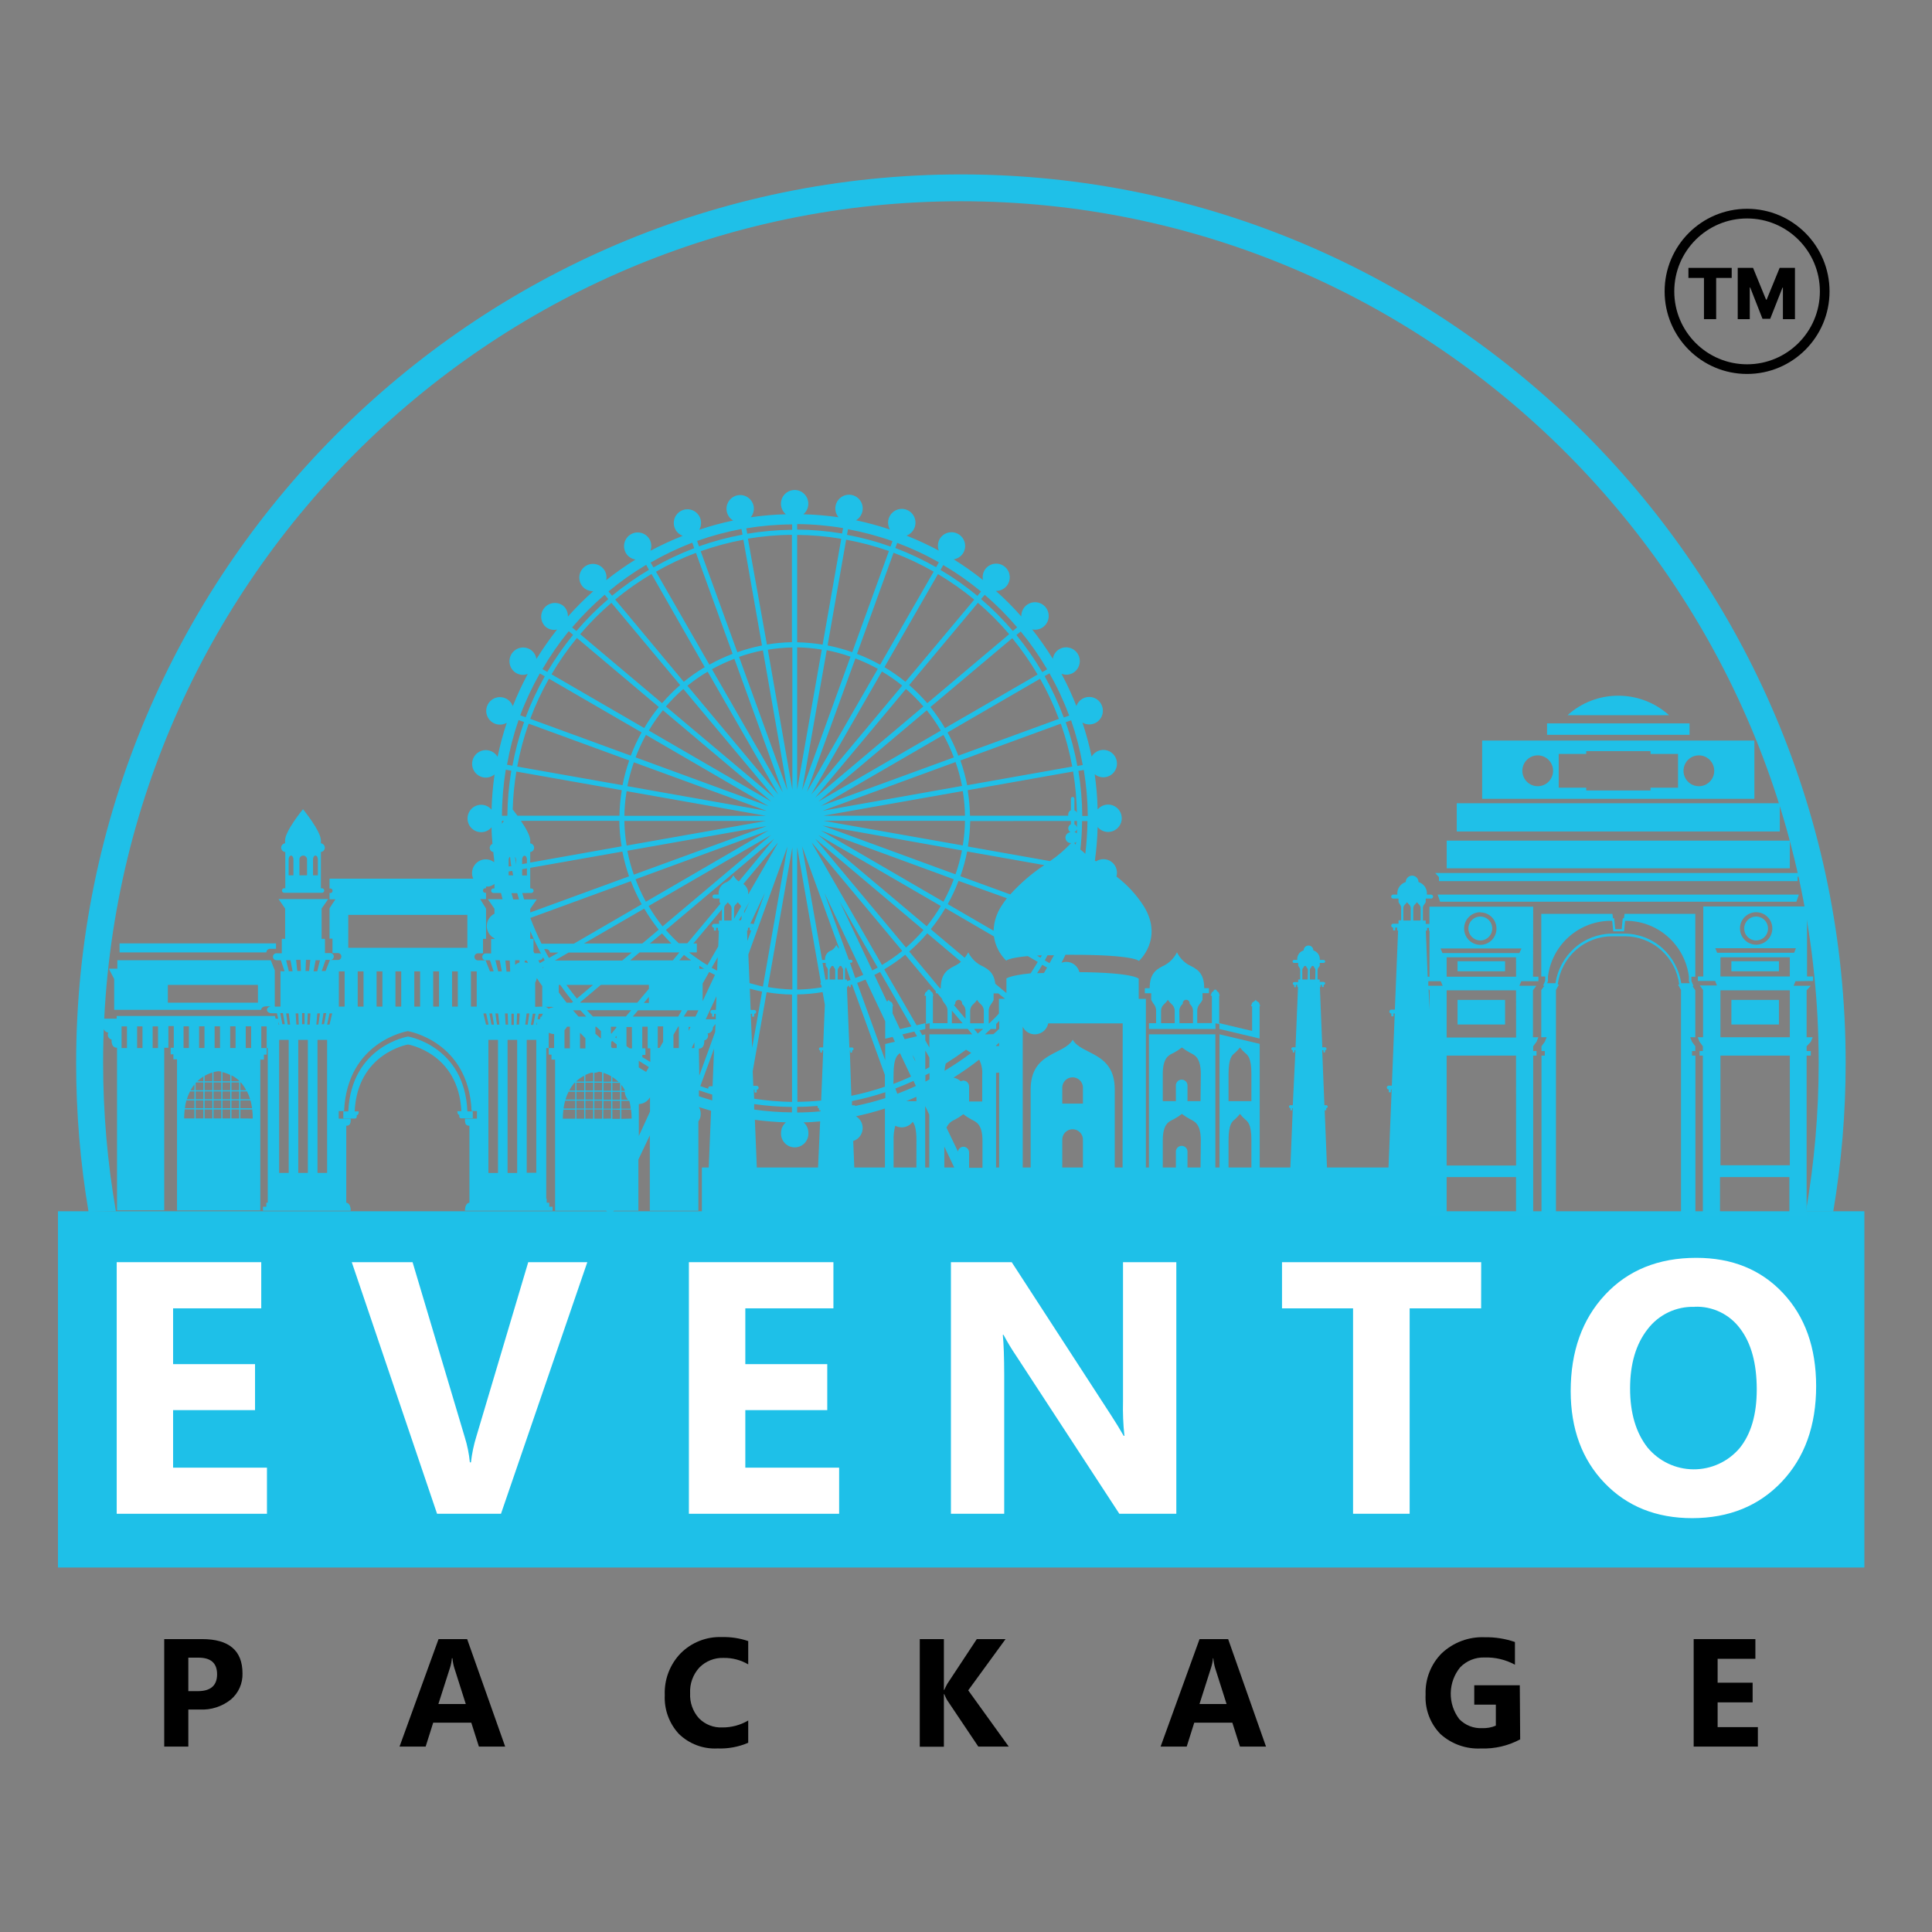 <svg width="200" height="200" viewBox="0 0 200 200" fill="none" xmlns="http://www.w3.org/2000/svg">
<rect x="0" y="0" width="200" height="200" fill="#808080" stroke="none"/>
<g clipPath="url(#clip0_5278_17473)">
<path d="M193 125.389H6V162.269H193V125.389Z" fill="#1EC0E8"/>
<path d="M27.636 156.705H12.082V130.66H27.044V135.438H17.918V141.215H26.401V145.976H17.918V151.932H27.636V156.705Z" fill="white"/>
<path d="M60.798 130.66L51.862 156.705H45.245L36.415 130.66H42.709L48.115 148.786C48.38 149.631 48.556 150.501 48.64 151.383H48.752C48.854 150.477 49.041 149.584 49.31 148.713L54.683 130.66H60.798Z" fill="white"/>
<path d="M86.867 156.705H71.314V130.66H86.275V135.438H77.155V141.215H85.638V145.976H77.155V151.932H86.867V156.705Z" fill="white"/>
<path d="M121.772 156.705H115.874L105.185 140.34C104.713 139.644 104.279 138.923 103.884 138.181H103.811C103.904 139.101 103.952 140.505 103.956 142.393V156.705H98.439V130.66H104.733L115.025 146.515C115.494 147.233 115.924 147.939 116.326 148.64H116.399C116.272 147.452 116.223 146.257 116.254 145.062V130.66H121.772V156.705Z" fill="white"/>
<path d="M153.326 135.438H145.926V156.705H140.068V135.438H132.713V130.66H153.332L153.326 135.438Z" fill="white"/>
<path d="M175.185 157.159C171.462 157.159 168.435 155.946 166.104 153.519C163.773 151.093 162.604 147.926 162.597 144.019C162.597 139.906 163.784 136.576 166.16 134.03C168.535 131.484 171.681 130.211 175.598 130.211C179.303 130.211 182.296 131.428 184.578 133.862C186.861 136.296 188.004 139.506 188.007 143.491C188.007 147.585 186.821 150.885 184.45 153.39C182.078 155.895 178.99 157.151 175.185 157.159ZM175.436 135.286C174.497 135.252 173.564 135.445 172.715 135.848C171.865 136.251 171.125 136.853 170.555 137.603C169.349 139.147 168.746 141.19 168.746 143.733C168.746 146.275 169.349 148.315 170.555 149.851C171.136 150.551 171.861 151.116 172.682 151.505C173.502 151.895 174.397 152.099 175.304 152.105C176.212 152.111 177.109 151.918 177.935 151.539C178.76 151.161 179.493 150.606 180.083 149.913C181.266 148.455 181.858 146.43 181.858 143.839C181.858 141.143 181.285 139.042 180.138 137.535C179.597 136.803 178.885 136.214 178.066 135.821C177.247 135.427 176.344 135.239 175.436 135.275V135.286Z" fill="white"/>
<path d="M19.496 176.969V180.805H17V169.678H20.909C23.702 169.678 25.1 170.859 25.104 173.222C25.12 173.737 25.02 174.248 24.811 174.719C24.602 175.189 24.29 175.605 23.897 175.937C22.988 176.663 21.846 177.03 20.686 176.969H19.496ZM19.496 171.601V175.067H20.479C21.808 175.067 22.473 174.484 22.473 173.318C22.473 172.151 21.808 171.579 20.479 171.601H19.496Z" fill="black"/>
<path d="M52.295 180.805H49.575L48.788 178.331H44.845L44.063 180.805H41.36L45.398 169.678H48.358L52.295 180.805ZM48.218 176.402L47.029 172.661C46.931 172.336 46.867 172.002 46.839 171.663H46.778C46.753 171.993 46.689 172.319 46.588 172.633L45.381 176.402H48.218Z" fill="black"/>
<path d="M77.456 180.41C76.455 180.841 75.371 181.042 74.284 180.999C73.548 181.039 72.812 180.925 72.122 180.665C71.432 180.406 70.802 180.006 70.274 179.491C69.777 178.954 69.392 178.322 69.142 177.633C68.891 176.945 68.781 176.213 68.816 175.481C68.783 174.685 68.911 173.891 69.193 173.146C69.476 172.402 69.906 171.723 70.458 171.151C71.015 170.592 71.681 170.153 72.414 169.864C73.147 169.574 73.932 169.44 74.719 169.469C75.648 169.445 76.575 169.586 77.456 169.884V172.295C76.687 171.844 75.81 171.613 74.92 171.628C74.455 171.608 73.99 171.687 73.557 171.858C73.123 172.028 72.729 172.288 72.401 172.621C72.072 172.978 71.817 173.399 71.652 173.858C71.487 174.316 71.415 174.803 71.441 175.29C71.393 176.234 71.718 177.159 72.346 177.864C72.661 178.188 73.041 178.44 73.461 178.606C73.88 178.771 74.33 178.845 74.781 178.823C75.72 178.831 76.645 178.583 77.456 178.105V180.41Z" fill="black"/>
<path d="M104.424 180.805H101.274L98.041 175.987C97.93 175.79 97.833 175.586 97.75 175.376H97.711V180.821H95.215V169.678H97.711V174.938H97.75C97.812 174.793 97.912 174.585 98.058 174.316L101.118 169.678H104.095L100.23 174.983L104.424 180.805Z" fill="black"/>
<path d="M131.057 180.805H128.36L127.572 178.331H123.629L122.848 180.805H120.145L124.177 169.678H127.137L131.057 180.805ZM126.975 176.402L125.785 172.661C125.692 172.335 125.63 172.001 125.601 171.663H125.567C125.54 171.993 125.475 172.319 125.372 172.633L124.171 176.402H126.975Z" fill="black"/>
<path d="M157.368 180.058C156.128 180.725 154.735 181.05 153.33 181.001C151.786 181.084 150.271 180.55 149.119 179.514C148.592 178.977 148.183 178.336 147.918 177.631C147.652 176.926 147.536 176.173 147.577 175.42C147.547 174.629 147.68 173.841 147.969 173.104C148.257 172.368 148.694 171.699 149.253 171.141C149.85 170.581 150.553 170.146 151.321 169.861C152.088 169.577 152.904 169.45 153.721 169.487C154.776 169.469 155.827 169.636 156.826 169.98V172.33C155.864 171.805 154.781 171.548 153.687 171.584C153.218 171.566 152.751 171.647 152.315 171.822C151.879 171.997 151.485 172.262 151.157 172.599C150.543 173.35 150.198 174.288 150.18 175.26C150.162 176.232 150.471 177.181 151.057 177.955C151.362 178.272 151.731 178.52 152.139 178.683C152.548 178.845 152.986 178.918 153.425 178.897C153.912 178.917 154.398 178.829 154.849 178.639V176.463H152.615V174.461H157.328L157.368 180.058Z" fill="black"/>
<path d="M181.974 180.805H175.328V169.678H181.717V171.719H177.808V174.192H181.432V176.228H177.808V178.791H181.974V180.805Z" fill="black"/>
<path d="M129.619 104.143V106.723L126.234 105.921V106.521L130.395 107.508V104.143C130.403 104.144 130.41 104.143 130.417 104.14C130.425 104.138 130.431 104.134 130.436 104.128C130.442 104.123 130.446 104.116 130.448 104.109C130.451 104.102 130.452 104.094 130.451 104.087C130.451 104.08 130.449 104.072 130.447 104.066C130.444 104.059 130.439 104.054 130.434 104.049C130.429 104.044 130.423 104.04 130.416 104.038C130.409 104.036 130.402 104.035 130.395 104.036C130.405 103.959 130.386 103.881 130.343 103.816C130.3 103.751 130.235 103.704 130.16 103.683C130.085 103.638 130.025 103.572 129.987 103.492C129.947 103.571 129.885 103.637 129.809 103.683C129.734 103.704 129.669 103.751 129.626 103.816C129.583 103.881 129.565 103.959 129.574 104.036C129.567 104.035 129.56 104.036 129.553 104.038C129.546 104.04 129.54 104.044 129.535 104.049C129.53 104.054 129.525 104.059 129.522 104.066C129.52 104.072 129.518 104.08 129.518 104.087C129.511 104.1 129.509 104.116 129.513 104.131C129.517 104.145 129.527 104.158 129.541 104.165C129.554 104.173 129.57 104.174 129.584 104.17C129.599 104.166 129.611 104.156 129.619 104.143Z" fill="#1FC0E8"/>
<path d="M118.511 102.304V102.82H119.175V103.504C119.245 103.651 119.329 103.79 119.427 103.919C119.611 104.144 119.701 104.431 119.678 104.721V105.922H118.941V106.522H125.827V105.933L126.212 106.011V103.078C126.227 103.078 126.241 103.072 126.252 103.062C126.262 103.051 126.268 103.037 126.268 103.022C126.268 103.007 126.262 102.993 126.252 102.982C126.241 102.972 126.227 102.966 126.212 102.966C126.219 102.89 126.2 102.813 126.157 102.75C126.114 102.687 126.051 102.64 125.978 102.618C125.978 102.571 125.959 102.525 125.925 102.491C125.892 102.458 125.846 102.439 125.799 102.439C125.751 102.439 125.706 102.458 125.673 102.491C125.639 102.525 125.62 102.571 125.62 102.618C125.547 102.64 125.484 102.687 125.441 102.75C125.398 102.813 125.379 102.89 125.386 102.966C125.371 102.966 125.357 102.972 125.346 102.982C125.336 102.993 125.33 103.007 125.33 103.022C125.33 103.037 125.336 103.051 125.346 103.062C125.357 103.072 125.371 103.078 125.386 103.078H125.453V105.91H123.939V104.71C123.928 104.565 123.946 104.419 123.993 104.281C124.04 104.143 124.115 104.016 124.213 103.908C124.318 103.78 124.41 103.641 124.486 103.493V102.809H125.151V102.293H124.66C124.66 100.639 123.839 100.28 123.051 99.887C122.53 99.581 122.109 99.129 121.839 98.586C121.567 99.128 121.144 99.58 120.622 99.887C119.834 100.28 119.013 100.639 119.013 102.293L118.511 102.304ZM122.085 104.721C122.075 104.569 122.102 104.416 122.164 104.276C122.227 104.136 122.322 104.014 122.442 103.919C122.433 103.868 122.435 103.815 122.449 103.764C122.462 103.713 122.487 103.666 122.52 103.626C122.554 103.586 122.596 103.553 122.643 103.531C122.69 103.509 122.742 103.497 122.794 103.497C122.847 103.497 122.898 103.509 122.946 103.531C122.993 103.553 123.035 103.586 123.068 103.626C123.102 103.666 123.126 103.713 123.14 103.764C123.153 103.815 123.155 103.868 123.146 103.919C123.265 104.015 123.359 104.138 123.42 104.277C123.481 104.417 123.508 104.569 123.498 104.721V105.922H122.102L122.085 104.721ZM120.192 104.721C120.182 104.569 120.209 104.417 120.27 104.277C120.331 104.138 120.425 104.015 120.544 103.919C120.679 103.797 120.797 103.658 120.895 103.504C120.998 103.657 121.118 103.796 121.253 103.919C121.371 104.015 121.465 104.138 121.527 104.277C121.588 104.417 121.615 104.569 121.605 104.721V105.922H120.192V104.721Z" fill="#1FC0E8"/>
<path d="M28.015 98.221H28.574V97.66H12.378V98.591H27.574C27.575 98.536 27.587 98.482 27.611 98.433C27.635 98.384 27.668 98.34 27.71 98.305C27.752 98.269 27.801 98.244 27.854 98.23C27.906 98.215 27.961 98.212 28.015 98.221Z" fill="#1FC0E8"/>
<path d="M29.534 88.2V91.952H29.422C29.36 91.952 29.3 91.977 29.256 92.021C29.212 92.065 29.188 92.125 29.188 92.188C29.188 92.25 29.212 92.31 29.256 92.354C29.3 92.398 29.36 92.423 29.422 92.423H33.331C33.394 92.423 33.453 92.398 33.497 92.354C33.541 92.31 33.566 92.25 33.566 92.188C33.566 92.125 33.541 92.065 33.497 92.021C33.453 91.977 33.394 91.952 33.331 91.952H33.22V88.2C33.33 88.188 33.433 88.135 33.507 88.052C33.581 87.968 33.622 87.86 33.622 87.749C33.622 87.637 33.581 87.529 33.507 87.446C33.433 87.362 33.33 87.309 33.22 87.297V87C33.22 86.035 31.366 83.769 31.366 83.769C31.366 83.769 29.512 86.013 29.512 87V87.297C29.401 87.309 29.299 87.362 29.225 87.446C29.15 87.529 29.109 87.637 29.109 87.749C29.109 87.86 29.15 87.968 29.225 88.052C29.299 88.135 29.401 88.188 29.512 88.2H29.534ZM32.404 88.963C32.404 88.744 32.516 88.57 32.656 88.57C32.795 88.57 32.907 88.744 32.907 88.963V90.612H32.404V88.963ZM30.997 88.963C30.997 88.911 31.007 88.86 31.027 88.813C31.047 88.765 31.075 88.722 31.112 88.685C31.148 88.649 31.191 88.62 31.238 88.6C31.286 88.58 31.337 88.57 31.388 88.57C31.44 88.57 31.491 88.579 31.539 88.599C31.587 88.618 31.631 88.647 31.668 88.683C31.705 88.72 31.734 88.763 31.754 88.811C31.774 88.859 31.785 88.911 31.785 88.963V90.612H30.997V88.963ZM29.88 88.963C29.88 88.744 29.992 88.57 30.126 88.57C30.26 88.57 30.377 88.744 30.377 88.963V90.612H29.88V88.963Z" fill="#1FC0E8"/>
<path d="M48.941 115.051H48.383C48.104 108.26 42.24 107.301 42.24 107.301C42.24 107.301 36.353 108.26 36.057 115.051H35.538V115.792H36.739C36.99 115.792 36.929 115.433 36.929 115.433C37.158 115.433 37.13 115.051 37.13 115.051H36.717C36.996 109.006 42.24 108.125 42.24 108.125C42.24 108.125 47.462 108.983 47.763 115.029H47.344C47.344 115.029 47.344 115.41 47.551 115.41C47.551 115.41 47.484 115.769 47.741 115.769H48.941V115.051Z" fill="#1FC0E8"/>
<path d="M148.959 91.216H186.086V90.796L186.471 90.375H148.573L148.959 90.796V91.216Z" fill="#1FC0E8"/>
<path d="M185.282 87.022H149.763V89.887H185.282V87.022Z" fill="#1FC0E8"/>
<path d="M184.243 83.152H150.802V86.074H184.243V83.152Z" fill="#1FC0E8"/>
<path d="M174.9 74.885H160.15V76.068H174.9V74.885Z" fill="#1FC0E8"/>
<path d="M167.522 72.02C165.581 72.014 163.708 72.734 162.267 74.039H172.783C171.338 72.735 169.464 72.016 167.522 72.02Z" fill="#1FC0E8"/>
<path d="M149.081 93.342H185.963L186.22 92.607H148.824L149.081 93.342Z" fill="#1FC0E8"/>
<path d="M181.612 76.662H153.432V82.691H181.612V76.662ZM159.19 81.39C158.874 81.391 158.566 81.298 158.304 81.123C158.041 80.948 157.836 80.699 157.715 80.407C157.594 80.115 157.561 79.794 157.622 79.483C157.683 79.173 157.834 78.887 158.057 78.663C158.279 78.439 158.562 78.286 158.871 78.224C159.18 78.162 159.501 78.194 159.792 78.314C160.083 78.435 160.332 78.64 160.507 78.903C160.682 79.166 160.776 79.475 160.776 79.792C160.776 80.215 160.609 80.62 160.311 80.92C160.014 81.219 159.611 81.388 159.19 81.39ZM173.71 81.541H170.862V81.827H164.205V81.541H161.356V78.047H164.205V77.756H170.862V78.047H173.71V81.541ZM175.866 81.39C175.551 81.39 175.243 81.296 174.981 81.121C174.72 80.945 174.516 80.695 174.395 80.403C174.275 80.111 174.243 79.79 174.305 79.48C174.366 79.17 174.518 78.885 174.74 78.661C174.963 78.438 175.246 78.286 175.555 78.224C175.864 78.162 176.184 78.194 176.475 78.315C176.766 78.436 177.014 78.641 177.189 78.904C177.364 79.166 177.457 79.475 177.457 79.792C177.457 80.002 177.416 80.211 177.335 80.406C177.254 80.6 177.136 80.777 176.987 80.926C176.838 81.074 176.661 81.192 176.467 81.272C176.273 81.351 176.064 81.391 175.854 81.39H175.866Z" fill="#1FC0E8"/>
<path d="M155.805 103.51H150.885V106.056H155.805V103.51Z" fill="#1FC0E8"/>
<path d="M155.805 99.506H150.885V100.543H155.805V99.506Z" fill="#1FC0E8"/>
<path d="M153.242 97.358C153.486 97.358 153.725 97.285 153.928 97.149C154.131 97.013 154.289 96.819 154.382 96.593C154.476 96.366 154.5 96.117 154.453 95.876C154.405 95.636 154.287 95.415 154.115 95.242C153.942 95.069 153.722 94.951 153.483 94.903C153.243 94.855 152.995 94.879 152.77 94.973C152.544 95.067 152.351 95.226 152.216 95.43C152.08 95.634 152.008 95.873 152.008 96.118C152.008 96.447 152.138 96.762 152.369 96.995C152.601 97.227 152.915 97.358 153.242 97.358Z" fill="#1FC0E8"/>
<path d="M158.715 94.106V93.859H147.975V95.642H147.59V95.294H147.3V94.049C147.293 93.97 147.303 93.891 147.328 93.816C147.353 93.741 147.393 93.671 147.445 93.612C147.502 93.543 147.55 93.468 147.59 93.388V93.017H148.148C148.202 93.017 148.253 92.996 148.291 92.958C148.328 92.921 148.35 92.869 148.35 92.816C148.35 92.761 148.329 92.71 148.291 92.671C148.253 92.632 148.202 92.609 148.148 92.608H147.713C147.74 92.323 147.668 92.038 147.51 91.801C147.351 91.563 147.114 91.389 146.842 91.307C146.842 91.131 146.772 90.963 146.649 90.839C146.525 90.715 146.357 90.645 146.183 90.645C146.008 90.645 145.84 90.715 145.717 90.839C145.593 90.963 145.524 91.131 145.524 91.307C145.251 91.389 145.015 91.563 144.856 91.801C144.697 92.038 144.625 92.323 144.652 92.608H144.217C144.163 92.609 144.112 92.632 144.074 92.671C144.037 92.71 144.016 92.761 144.016 92.816C144.016 92.869 144.037 92.921 144.075 92.958C144.112 92.996 144.163 93.017 144.217 93.017H144.775V93.388C144.813 93.466 144.858 93.541 144.909 93.612C144.96 93.672 144.999 93.742 145.023 93.817C145.047 93.892 145.056 93.971 145.049 94.049V95.272H144.775V95.62H144.217C144.163 95.62 144.112 95.641 144.075 95.679C144.037 95.717 144.016 95.768 144.016 95.822C144.016 95.875 144.037 95.927 144.075 95.964C144.112 96.002 144.163 96.023 144.217 96.023V96.315H144.435V96.023H144.63V96.315H144.731L144.395 104.515H144.027C143.974 104.515 143.922 104.536 143.885 104.574C143.847 104.612 143.826 104.663 143.826 104.716C143.826 104.77 143.847 104.821 143.885 104.859C143.922 104.897 143.974 104.918 144.027 104.918V105.21H144.25V104.918H144.384L144.083 112.383H143.764C143.711 112.383 143.66 112.404 143.622 112.442C143.585 112.48 143.563 112.531 143.563 112.585C143.563 112.638 143.585 112.69 143.622 112.728C143.66 112.765 143.711 112.787 143.764 112.787V113.073H143.988V112.787H144.066L143.736 120.857H137.37L137.13 114.935H137.292V114.716C137.332 114.715 137.371 114.697 137.399 114.668C137.427 114.639 137.442 114.6 137.442 114.559C137.442 114.519 137.427 114.48 137.398 114.452C137.37 114.424 137.332 114.408 137.292 114.408H137.102L136.873 108.726H137.001V108.945H137.169V108.726C137.209 108.725 137.248 108.708 137.276 108.678C137.304 108.649 137.32 108.61 137.32 108.569C137.32 108.529 137.304 108.491 137.275 108.462C137.247 108.434 137.209 108.418 137.169 108.418H136.884L136.633 102.176H136.705V101.957H136.85V102.176H137.024V101.957C137.065 101.956 137.104 101.939 137.133 101.91C137.162 101.88 137.179 101.841 137.18 101.8C137.179 101.759 137.161 101.721 137.132 101.693C137.103 101.664 137.064 101.649 137.024 101.649H136.622V101.396H136.393V100.465C136.388 100.405 136.396 100.344 136.417 100.288C136.437 100.231 136.469 100.178 136.51 100.134C136.552 100.082 136.589 100.026 136.622 99.966V99.68H137.024C137.064 99.68 137.103 99.664 137.132 99.636C137.161 99.608 137.179 99.569 137.18 99.529C137.179 99.487 137.162 99.448 137.133 99.419C137.104 99.39 137.065 99.373 137.024 99.372H136.622C136.642 99.155 136.587 98.938 136.466 98.758C136.344 98.578 136.165 98.446 135.957 98.385C135.957 98.318 135.944 98.253 135.919 98.192C135.893 98.13 135.856 98.075 135.81 98.028C135.763 97.981 135.708 97.944 135.647 97.918C135.586 97.893 135.52 97.88 135.454 97.88C135.388 97.88 135.323 97.893 135.262 97.918C135.201 97.944 135.146 97.981 135.099 98.028C135.052 98.075 135.015 98.13 134.99 98.192C134.965 98.253 134.952 98.318 134.952 98.385C134.744 98.446 134.565 98.579 134.445 98.759C134.325 98.939 134.271 99.156 134.293 99.372H133.958C133.917 99.373 133.879 99.39 133.851 99.42C133.822 99.449 133.807 99.488 133.807 99.529C133.807 99.569 133.823 99.607 133.851 99.636C133.879 99.664 133.918 99.68 133.958 99.68H134.388V99.966C134.415 100.026 134.449 100.082 134.488 100.134C134.565 100.227 134.603 100.345 134.594 100.465V101.396H134.388V101.665H133.98C133.94 101.665 133.902 101.681 133.873 101.71C133.845 101.738 133.829 101.777 133.829 101.817C133.829 101.858 133.845 101.897 133.873 101.926C133.901 101.955 133.939 101.972 133.98 101.974V102.193H134.147V101.957H134.293V102.176H134.371L134.114 108.418H133.829C133.789 108.418 133.75 108.434 133.72 108.462C133.691 108.49 133.674 108.529 133.673 108.569C133.674 108.611 133.691 108.65 133.72 108.679C133.749 108.708 133.788 108.725 133.829 108.726V108.945H134.002V108.726H134.103L133.829 114.408H133.589C133.569 114.407 133.549 114.41 133.53 114.417C133.511 114.425 133.493 114.436 133.479 114.45C133.464 114.464 133.453 114.481 133.445 114.5C133.437 114.518 133.433 114.539 133.433 114.559C133.433 114.601 133.449 114.641 133.478 114.67C133.508 114.699 133.548 114.716 133.589 114.716V114.935H133.757V114.716H133.829L133.578 120.857H130.406V108.059L126.245 107.072V120.857H125.815V107.072H118.94V120.857H118.622V103.404H117.879V101.312C117.879 101.312 117.36 100.684 111.736 100.634C111.689 100.45 111.606 100.277 111.492 100.126C111.378 99.975 111.235 99.848 111.071 99.753C110.891 99.652 110.692 99.592 110.486 99.577C110.28 99.562 110.074 99.594 109.882 99.669C110.032 99.394 110.161 99.108 110.295 98.839H111.043C117.449 98.839 117.901 99.478 117.901 99.478C117.901 99.478 120.482 97.184 118.404 93.808C117.646 92.625 116.688 91.585 115.573 90.735C115.586 90.693 115.597 90.65 115.606 90.606C115.656 90.335 115.626 90.055 115.519 89.801C115.412 89.547 115.234 89.331 115.005 89.178C114.777 89.025 114.509 88.942 114.235 88.941C113.96 88.94 113.691 89.019 113.462 89.17L113.344 89.086C113.502 87.937 113.597 86.78 113.629 85.62C113.816 85.843 114.066 86.002 114.346 86.077C114.626 86.152 114.922 86.139 115.194 86.039C115.466 85.939 115.701 85.758 115.867 85.519C116.034 85.281 116.123 84.997 116.123 84.706C116.123 84.415 116.034 84.131 115.867 83.893C115.701 83.654 115.466 83.473 115.194 83.373C114.922 83.273 114.626 83.26 114.346 83.335C114.066 83.41 113.816 83.569 113.629 83.792C113.598 82.572 113.495 81.354 113.322 80.146C113.505 80.297 113.723 80.399 113.956 80.442C114.189 80.486 114.429 80.471 114.654 80.397C114.879 80.323 115.083 80.194 115.245 80.02C115.407 79.847 115.524 79.636 115.583 79.406C115.643 79.176 115.644 78.934 115.587 78.703C115.529 78.473 115.415 78.26 115.254 78.085C115.094 77.91 114.892 77.779 114.667 77.703C114.443 77.627 114.203 77.609 113.97 77.651C113.77 77.688 113.581 77.767 113.415 77.883C113.248 77.999 113.108 78.149 113.004 78.324C112.756 77.132 112.439 75.956 112.054 74.802C112.305 74.949 112.595 75.014 112.884 74.989C113.174 74.964 113.448 74.85 113.67 74.662C113.893 74.474 114.051 74.221 114.125 73.939C114.198 73.657 114.183 73.359 114.081 73.085C113.984 72.81 113.805 72.572 113.567 72.404C113.329 72.235 113.046 72.145 112.755 72.145C112.464 72.145 112.181 72.235 111.943 72.404C111.706 72.572 111.526 72.81 111.429 73.085C110.979 71.944 110.463 70.829 109.882 69.749C110.074 69.824 110.28 69.855 110.486 69.841C110.692 69.826 110.891 69.766 111.071 69.665C111.396 69.476 111.634 69.166 111.731 68.802C111.829 68.438 111.778 68.05 111.591 67.724C111.403 67.397 111.094 67.159 110.732 67.061C110.37 66.963 109.983 67.014 109.658 67.202C109.479 67.307 109.325 67.451 109.209 67.624C109.093 67.797 109.017 67.994 108.988 68.201C108.333 67.146 107.619 66.129 106.849 65.155C107.055 65.202 107.268 65.201 107.473 65.152C107.678 65.103 107.87 65.009 108.033 64.875C108.222 64.723 108.368 64.525 108.459 64.299C108.55 64.074 108.582 63.83 108.552 63.589C108.522 63.347 108.431 63.118 108.288 62.922C108.145 62.726 107.955 62.571 107.735 62.469C107.515 62.368 107.273 62.325 107.031 62.345C106.79 62.364 106.558 62.445 106.357 62.58C106.156 62.715 105.992 62.899 105.882 63.115C105.772 63.331 105.718 63.572 105.727 63.815C104.905 62.881 104.027 61.998 103.096 61.173C103.334 61.178 103.57 61.122 103.78 61.01C103.991 60.899 104.17 60.735 104.3 60.535C104.431 60.336 104.509 60.106 104.527 59.867C104.544 59.629 104.502 59.39 104.403 59.172C104.304 58.955 104.151 58.766 103.96 58.624C103.769 58.482 103.544 58.391 103.308 58.359C103.072 58.328 102.832 58.357 102.611 58.444C102.389 58.531 102.193 58.673 102.041 58.857C101.908 59.02 101.814 59.212 101.764 59.416C101.715 59.621 101.712 59.834 101.756 60.041C100.787 59.268 99.774 58.553 98.723 57.898C98.93 57.87 99.127 57.794 99.3 57.678C99.474 57.561 99.618 57.406 99.723 57.225C99.91 56.899 99.961 56.511 99.864 56.147C99.766 55.783 99.529 55.473 99.204 55.285C98.879 55.097 98.492 55.046 98.13 55.144C97.767 55.242 97.459 55.48 97.271 55.806C97.17 55.987 97.111 56.188 97.096 56.394C97.082 56.601 97.113 56.808 97.188 57.001C96.102 56.417 94.983 55.898 93.837 55.447C94.029 55.376 94.204 55.264 94.349 55.119C94.495 54.973 94.607 54.799 94.68 54.606C94.764 54.382 94.79 54.139 94.756 53.901C94.722 53.664 94.629 53.439 94.485 53.247C94.341 53.055 94.152 52.903 93.934 52.805C93.716 52.707 93.476 52.665 93.238 52.684C93 52.704 92.77 52.783 92.571 52.916C92.371 53.048 92.208 53.228 92.097 53.441C91.986 53.653 91.93 53.891 91.934 54.13C91.939 54.37 92.003 54.605 92.122 54.814C90.972 54.43 89.801 54.111 88.615 53.86C88.864 53.712 89.062 53.489 89.182 53.224C89.302 52.959 89.338 52.663 89.286 52.377C89.233 52.09 89.094 51.827 88.888 51.622C88.681 51.417 88.417 51.281 88.132 51.232C87.846 51.182 87.552 51.222 87.289 51.346C87.026 51.469 86.808 51.671 86.662 51.923C86.517 52.175 86.453 52.466 86.477 52.756C86.502 53.047 86.614 53.322 86.8 53.546C85.597 53.372 84.385 53.269 83.17 53.238C83.393 53.05 83.554 52.798 83.629 52.515C83.705 52.233 83.692 51.934 83.593 51.659C83.493 51.384 83.312 51.147 83.073 50.979C82.835 50.811 82.551 50.721 82.26 50.721C81.968 50.721 81.684 50.811 81.445 50.979C81.207 51.147 81.026 51.384 80.926 51.659C80.827 51.934 80.814 52.233 80.89 52.515C80.965 52.798 81.126 53.05 81.349 53.238C80.134 53.269 78.922 53.372 77.719 53.546C77.847 53.392 77.939 53.212 77.992 53.018C78.044 52.825 78.053 52.622 78.021 52.425C77.988 52.24 77.92 52.064 77.82 51.907C77.72 51.749 77.59 51.613 77.438 51.505C77.285 51.398 77.114 51.322 76.932 51.282C76.75 51.241 76.562 51.237 76.379 51.269C76.195 51.302 76.02 51.37 75.863 51.47C75.706 51.571 75.57 51.701 75.463 51.854C75.357 52.008 75.281 52.18 75.24 52.363C75.2 52.545 75.196 52.734 75.228 52.918C75.263 53.118 75.342 53.308 75.457 53.475C75.573 53.641 75.724 53.781 75.898 53.883C74.712 54.133 73.541 54.451 72.391 54.836C72.534 54.583 72.596 54.292 72.568 54.003C72.541 53.714 72.426 53.44 72.239 53.218C72.051 52.997 71.801 52.839 71.521 52.765C71.241 52.691 70.945 52.705 70.674 52.806C70.402 52.906 70.168 53.088 70.002 53.326C69.837 53.565 69.748 53.848 69.749 54.139C69.749 54.429 69.838 54.713 70.004 54.951C70.17 55.189 70.405 55.37 70.677 55.47C69.531 55.921 68.412 56.438 67.326 57.018C67.4 56.826 67.432 56.619 67.417 56.414C67.403 56.208 67.343 56.008 67.242 55.829C67.055 55.502 66.746 55.264 66.383 55.166C66.021 55.068 65.635 55.119 65.31 55.307C64.985 55.495 64.747 55.806 64.65 56.169C64.552 56.533 64.603 56.921 64.79 57.248C64.895 57.428 65.038 57.582 65.21 57.699C65.383 57.815 65.579 57.891 65.784 57.921C64.733 58.576 63.721 59.291 62.752 60.063C62.798 59.857 62.797 59.643 62.747 59.438C62.698 59.233 62.602 59.042 62.467 58.88C62.226 58.591 61.88 58.411 61.506 58.378C61.132 58.346 60.761 58.463 60.473 58.706C60.186 58.948 60.006 59.295 59.974 59.671C59.941 60.046 60.059 60.419 60.3 60.708C60.438 60.869 60.609 60.996 60.803 61.081C60.996 61.165 61.206 61.205 61.417 61.196C60.489 62.022 59.611 62.902 58.787 63.832C58.797 63.62 58.759 63.41 58.676 63.215C58.593 63.021 58.466 62.848 58.306 62.71C58.016 62.486 57.651 62.384 57.288 62.424C56.924 62.464 56.59 62.643 56.355 62.925C56.12 63.206 56.003 63.568 56.027 63.935C56.051 64.301 56.216 64.644 56.486 64.892C56.648 65.025 56.839 65.12 57.043 65.169C57.247 65.217 57.459 65.219 57.664 65.172C56.897 66.146 56.184 67.163 55.531 68.218C55.5 68.011 55.424 67.815 55.308 67.642C55.192 67.469 55.039 67.325 54.861 67.219C54.7 67.126 54.522 67.066 54.338 67.041C54.154 67.017 53.966 67.03 53.787 67.078C53.608 67.127 53.439 67.21 53.292 67.324C53.145 67.437 53.021 67.579 52.928 67.741C52.836 67.903 52.775 68.081 52.751 68.266C52.727 68.451 52.74 68.639 52.788 68.819C52.836 68.999 52.919 69.168 53.032 69.316C53.146 69.464 53.287 69.588 53.448 69.681C53.627 69.782 53.825 69.843 54.03 69.857C54.235 69.872 54.441 69.84 54.632 69.765C54.053 70.847 53.537 71.961 53.085 73.102C52.985 72.828 52.804 72.59 52.566 72.423C52.327 72.255 52.043 72.165 51.752 72.165C51.461 72.165 51.177 72.255 50.939 72.422C50.7 72.59 50.519 72.827 50.419 73.101C50.319 73.376 50.306 73.674 50.381 73.957C50.456 74.239 50.616 74.492 50.839 74.68C51.061 74.868 51.336 74.983 51.626 75.008C51.916 75.034 52.207 74.97 52.459 74.824C52.074 75.978 51.757 77.154 51.51 78.346C51.362 78.096 51.141 77.897 50.877 77.776C50.612 77.656 50.318 77.62 50.032 77.673C49.747 77.726 49.485 77.865 49.281 78.072C49.077 78.279 48.941 78.544 48.892 78.832C48.843 79.119 48.883 79.414 49.006 79.678C49.129 79.942 49.329 80.161 49.581 80.307C49.832 80.453 50.121 80.518 50.41 80.493C50.699 80.468 50.974 80.355 51.197 80.169C51.025 81.377 50.92 82.594 50.884 83.814C50.753 83.656 50.589 83.529 50.404 83.442C50.219 83.355 50.017 83.31 49.812 83.309C49.437 83.309 49.078 83.459 48.813 83.725C48.548 83.991 48.399 84.352 48.399 84.728C48.399 85.105 48.548 85.466 48.813 85.732C49.078 85.998 49.437 86.147 49.812 86.147C50.017 86.147 50.219 86.102 50.404 86.015C50.589 85.927 50.753 85.8 50.884 85.642C50.884 86.203 50.935 86.764 50.979 87.359C50.888 87.394 50.811 87.458 50.76 87.542C50.709 87.626 50.687 87.724 50.698 87.822C50.709 87.919 50.752 88.01 50.82 88.081C50.888 88.151 50.977 88.197 51.074 88.211C51.074 88.441 51.119 88.677 51.152 88.912V89.26C50.997 89.136 50.816 89.048 50.624 88.999C50.431 88.951 50.231 88.944 50.035 88.98C49.666 89.046 49.338 89.257 49.122 89.566C48.907 89.875 48.822 90.257 48.885 90.628C48.908 90.742 48.944 90.853 48.991 90.959H34.113V91.974H34.214C34.243 91.976 34.272 91.983 34.298 91.996C34.325 92.008 34.349 92.026 34.369 92.048C34.388 92.07 34.404 92.095 34.413 92.123C34.423 92.151 34.428 92.18 34.426 92.21C34.428 92.239 34.423 92.269 34.413 92.297C34.404 92.324 34.388 92.35 34.369 92.372C34.349 92.394 34.325 92.412 34.298 92.424C34.272 92.437 34.243 92.444 34.214 92.445H34.113V93.096H34.728L34.42 93.545L34.113 94.033V97.168H34.42V98.659H34.979C35.074 98.659 35.165 98.697 35.232 98.765C35.299 98.832 35.336 98.923 35.336 99.018C35.336 99.114 35.299 99.205 35.232 99.272C35.165 99.34 35.074 99.377 34.979 99.377H34.197C34.292 99.377 34.383 99.34 34.45 99.272C34.517 99.205 34.554 99.114 34.554 99.018C34.554 98.923 34.517 98.832 34.45 98.765C34.383 98.697 34.292 98.659 34.197 98.659H33.639V97.19H33.292V94.055L33.974 93.074H28.836L29.517 94.055V97.19H29.171V98.682H28.612C28.517 98.682 28.427 98.72 28.36 98.787C28.293 98.854 28.255 98.946 28.255 99.041C28.255 99.136 28.293 99.227 28.36 99.295C28.427 99.362 28.517 99.4 28.612 99.4H29.076L29.456 100.549H29.076L29.037 100.454V104.2H28.445V100.46L28.383 100.297L28.032 99.405H12.148V100.275H11.261L11.819 101.346V104.537H27.037C27.037 104.335 27.25 104.178 27.512 104.178H28.11C27.847 104.178 27.635 104.335 27.635 104.537C27.635 104.739 27.847 104.89 28.11 104.89H28.668L28.797 105.451H28.529L28.462 105.171H12.081V105.451H10.043L10.68 106.247C10.672 106.403 10.723 106.555 10.82 106.675C10.918 106.795 11.057 106.875 11.21 106.898C11.176 106.967 11.158 107.043 11.158 107.12C11.158 107.197 11.175 107.273 11.208 107.342C11.242 107.411 11.29 107.472 11.351 107.52C11.411 107.567 11.482 107.6 11.556 107.616C11.556 107.616 11.456 108.463 12.115 108.463V125.288H17.002V108.463H17.432V106.219H17.99V108.463H17.666V109.141H17.951V109.657H18.325V125.299H26.948V109.691H27.322V109.175H27.607V108.496H27.049V106.253H27.607V108.496H27.719V124.503H27.568V124.918H27.222V125.333H36.308C36.308 124.503 35.845 124.503 35.845 124.503V116.539C36.291 116.539 36.308 116.202 36.308 115.804H35.063V115.013H35.621C35.934 107.762 42.217 106.741 42.217 106.741C42.217 106.741 48.505 107.762 48.818 115.013H49.376V115.804H48.131C48.131 116.202 48.131 116.539 48.595 116.539V124.503C48.595 124.503 48.131 124.503 48.131 125.333H57.206V124.918H56.86V124.503H56.592V124.088H56.547V108.496H56.804V106.909C56.979 106.994 57.169 107.042 57.363 107.049V108.496H56.804V109.175H57.089V109.691H57.463V125.333H62.746C62.794 125.399 62.857 125.453 62.931 125.49C63.038 125.542 63.159 125.554 63.275 125.526C63.39 125.497 63.491 125.429 63.562 125.333H66.086V120.033L67.27 117.531V125.333H72.296V116.09C72.361 115.995 72.415 115.894 72.458 115.787C72.526 115.594 72.552 115.388 72.534 115.184C72.516 114.98 72.454 114.782 72.352 114.604C72.765 114.738 73.184 114.862 73.609 114.985L73.368 120.857H72.659V125.562H147.975V125.949H149.757V121.85H156.939V125.949H158.715V109.276H159.061V108.805H158.715V108.311L159.061 107.846L159.251 107.375H158.692V102.518L159.039 102.047H157.285L157.481 101.576H159.257V101.11H158.698L158.715 94.106ZM26.702 103.797H17.376V101.957H26.702V103.797ZM13.143 108.496H12.584V106.253H13.143V108.496ZM14.751 108.496H14.193V106.253H14.751V108.496ZM16.359 108.496H15.801V106.253H16.359V108.496ZM25.574 112.983C25.705 113.244 25.812 113.516 25.892 113.796H24.882V112.983H25.574ZM24.882 112.865V112.052H24.926C25.147 112.298 25.334 112.571 25.485 112.865H24.882ZM25.932 113.914C26.003 114.181 26.057 114.453 26.094 114.727H24.882V113.914H25.932ZM20.129 115.782H19.062C19.063 115.469 19.081 115.156 19.118 114.845H20.129V115.782ZM20.129 114.727H19.135C19.171 114.453 19.225 114.181 19.297 113.914H20.129V114.727ZM20.129 113.796H19.342C19.424 113.516 19.533 113.243 19.666 112.983H20.135L20.129 113.796ZM20.129 112.865H19.721C19.84 112.65 19.976 112.446 20.129 112.254V112.865ZM21.056 115.782H20.252V114.856H21.056V115.782ZM21.056 114.727H20.252V113.914H21.056V114.727ZM21.056 113.796H20.252V112.983H21.056V113.796ZM21.056 112.865H20.252V112.114L20.308 112.052H21.056V112.865ZM21.056 111.934H20.425C20.619 111.748 20.83 111.58 21.056 111.435V111.934ZM21.983 115.782H21.179V114.856H21.983V115.782ZM21.983 114.727H21.179V113.914H21.983V114.727ZM21.983 113.796H21.179V112.983H21.983V113.796ZM21.983 112.865H21.179V112.052H21.983V112.865ZM21.983 111.934H21.179V111.373C21.432 111.225 21.702 111.109 21.983 111.026V111.934ZM22.91 115.782H22.101V114.856H22.91V115.782ZM22.91 114.727H22.101V113.914H22.91V114.727ZM22.91 113.796H22.101V112.983H22.91V113.796ZM22.91 112.865H22.101V112.052H22.91V112.865ZM22.91 111.934H22.101V110.987C22.269 110.941 22.441 110.909 22.614 110.891C22.614 110.891 22.732 110.891 22.91 110.936V111.934ZM23.837 115.782H23.027V114.856H23.837V115.782ZM23.837 114.727H23.027V113.914H23.837V114.727ZM23.837 113.796H23.027V112.983H23.837V113.796ZM23.837 112.865H23.027V112.052H23.837V112.865ZM23.837 111.934H23.027V110.987C23.308 111.053 23.579 111.15 23.837 111.278V111.934ZM24.764 115.782H23.955V114.856H24.764V115.782ZM24.764 114.727H23.955V113.914H24.764V114.727ZM24.764 113.796H23.955V112.983H24.764V113.796ZM24.764 112.865H23.955V112.052H24.764V112.865ZM24.764 111.934H23.955V111.312C24.248 111.461 24.521 111.65 24.764 111.873V111.934ZM24.882 115.782V114.856H26.11C26.147 115.167 26.166 115.48 26.166 115.793L24.882 115.782ZM25.44 106.247H25.999V108.491H25.44V106.247ZM23.826 106.247H24.385V108.491H23.826V106.247ZM22.218 106.247H22.776V108.491H22.218V106.247ZM20.609 106.247H21.168V108.491H20.609V106.247ZM19.001 106.247H19.559V108.491H19.001V106.247ZM33.706 99.366H34.158L33.706 100.516H33.303L33.706 99.366ZM33.488 104.873H33.767L33.544 106.029H33.303L33.488 104.873ZM31.673 99.366H32.125L32.002 100.516H31.628L31.673 99.366ZM31.527 104.873V106.029H31.271V104.873H31.527ZM31.109 99.366L31.153 100.516H30.774L30.651 99.366H31.109ZM29.288 104.873L29.483 106.029H29.232L29.009 104.873H29.288ZM28.836 105.771L28.903 106.062H28.836V105.771ZM29.886 121.418H28.897V107.65H29.886V121.418ZM29.785 106.062L29.618 104.907H29.897L30.036 106.062H29.785ZM29.902 100.549L29.618 99.4H30.07L30.288 100.549H29.902ZM30.606 104.907H30.885L30.93 106.062H30.679L30.606 104.907ZM31.868 121.418H30.874V107.65H31.868V121.418ZM32.064 106.062H31.812L31.857 104.907H32.136L32.064 106.062ZM32.672 99.4H33.125L32.84 100.549H32.46L32.672 99.4ZM32.846 104.907H33.125L32.963 106.062H32.745L32.846 104.907ZM33.862 121.418H32.868V107.65H33.862V121.418ZM34.376 104.958L34.286 105.345L34.113 106.062H33.862L34.113 104.907H34.392L34.376 104.958ZM97.981 116.735C98.062 116.545 98.182 116.373 98.331 116.23C98.481 116.088 98.658 115.977 98.852 115.905C99.157 115.743 99.449 115.555 99.723 115.344C99.995 115.556 100.285 115.743 100.589 115.905C101.03 116.124 101.706 116.37 101.706 118.087V120.891H100.321V119.315C100.321 119.236 100.306 119.157 100.277 119.083C100.247 119.01 100.203 118.943 100.148 118.887C100.092 118.831 100.026 118.786 99.953 118.755C99.88 118.725 99.802 118.709 99.723 118.709C99.587 118.715 99.457 118.768 99.355 118.859C99.254 118.95 99.186 119.073 99.165 119.208L97.981 116.735ZM102.415 105.939H102.353V104.739C102.331 104.449 102.421 104.161 102.605 103.937C102.702 103.807 102.786 103.668 102.856 103.522V102.838H103.348L104.046 103.398H103.409V104.918C103.113 105.266 102.761 105.597 102.42 105.922L102.415 105.939ZM101.678 111.222V114.026H100.321V112.467C100.321 112.307 100.258 112.154 100.146 112.041C100.034 111.927 99.882 111.863 99.723 111.861C99.629 111.865 99.538 111.89 99.455 111.934C99.247 111.736 98.984 111.605 98.701 111.559C99.619 110.981 100.509 110.358 101.365 109.691C101.601 110.159 101.711 110.681 101.683 111.205L101.678 111.222ZM85.147 99.68H85.476V99.966C85.508 100.026 85.546 100.082 85.588 100.134C85.628 100.179 85.659 100.231 85.678 100.288C85.697 100.345 85.704 100.405 85.7 100.465V101.396H85.476V101.553L85.147 99.68ZM85.878 101.396V100.465C85.875 100.403 85.886 100.34 85.911 100.282C85.937 100.225 85.975 100.174 86.024 100.134C86.024 100.096 86.039 100.059 86.066 100.031C86.093 100.004 86.13 99.989 86.169 99.989C86.207 99.989 86.244 100.004 86.272 100.031C86.299 100.059 86.314 100.096 86.314 100.134C86.363 100.174 86.402 100.224 86.427 100.282C86.453 100.339 86.464 100.402 86.459 100.465V101.396H85.878ZM111.49 85.693C111.478 85.582 111.426 85.48 111.343 85.406C111.261 85.331 111.154 85.29 111.043 85.289C111.104 85.289 111.165 85.3 111.222 85.323V84.986H111.49C111.49 85.205 111.49 85.441 111.49 85.693ZM111.378 87.46L111.2 87.269C111.28 87.246 111.355 87.206 111.417 87.151C111.378 87.241 111.367 87.342 111.356 87.443L111.378 87.46ZM110.859 84.986V85.329C110.777 85.363 110.707 85.422 110.658 85.497C110.609 85.572 110.584 85.66 110.585 85.749C110.585 85.832 110.607 85.913 110.649 85.985C110.692 86.056 110.753 86.114 110.826 86.153C110.677 86.16 110.538 86.227 110.439 86.337C110.339 86.447 110.288 86.593 110.295 86.742C110.302 86.891 110.368 87.03 110.478 87.13C110.588 87.23 110.733 87.282 110.881 87.275C110.224 87.976 109.492 88.603 108.698 89.142L100.198 87.633C100.337 86.76 100.418 85.877 100.438 84.992L110.859 84.986ZM108.106 89.557C106.809 90.416 105.625 91.435 104.582 92.591L99.421 90.707C99.717 89.871 99.951 89.014 100.12 88.144L108.106 89.557ZM102.856 96.349L98.109 93.595C98.541 92.822 98.914 92.018 99.226 91.189L104.23 92.984C104.04 93.242 103.85 93.505 103.671 93.786C103.169 94.548 102.887 95.435 102.856 96.349ZM98.534 104.728C98.53 104.688 98.53 104.649 98.534 104.61L99.65 105.928H98.534V104.728ZM98.763 104.055C98.807 104.004 98.852 103.965 98.891 103.926C98.882 103.874 98.884 103.821 98.897 103.77C98.911 103.719 98.935 103.672 98.969 103.632C99.002 103.592 99.044 103.559 99.091 103.537C99.139 103.515 99.191 103.503 99.243 103.503C99.295 103.503 99.347 103.515 99.394 103.537C99.441 103.559 99.483 103.592 99.517 103.632C99.55 103.672 99.575 103.719 99.588 103.77C99.602 103.821 99.604 103.874 99.595 103.926C99.715 104.02 99.81 104.142 99.873 104.282C99.935 104.422 99.962 104.575 99.952 104.728V105.468L98.763 104.055ZM101.845 104.728V105.928H100.432V104.728C100.422 104.575 100.449 104.423 100.51 104.283C100.572 104.144 100.666 104.021 100.784 103.926C100.919 103.802 101.039 103.663 101.142 103.511C101.24 103.664 101.358 103.803 101.493 103.926C101.611 104.02 101.705 104.142 101.766 104.281C101.827 104.419 101.854 104.571 101.845 104.722V104.728ZM98.997 99.904C98.21 100.297 97.389 100.656 97.389 102.31H97.305L94.121 98.497C94.789 97.916 95.414 97.288 95.992 96.618L99.483 99.562C99.336 99.695 99.173 99.808 98.997 99.899V99.904ZM95.937 95.889L84.711 86.433L97.389 93.786C96.956 94.519 96.471 95.221 95.937 95.883V95.889ZM84.974 85.973L98.734 91.021C98.432 91.821 98.074 92.599 97.662 93.348L84.974 85.973ZM99.583 88.037C99.421 88.877 99.197 89.704 98.913 90.511L85.147 85.463L99.583 88.037ZM85.242 84.969H99.896C99.882 85.825 99.806 86.678 99.667 87.521L85.242 84.969ZM85.242 84.442L99.667 81.891C99.806 82.734 99.882 83.587 99.896 84.442H85.242ZM85.152 83.932L98.919 78.885C99.202 79.691 99.426 80.518 99.589 81.358L85.152 83.932ZM84.979 83.439L97.668 76.08C98.079 76.83 98.438 77.608 98.74 78.408L84.979 83.439ZM84.717 82.984L95.942 73.529C96.476 74.193 96.962 74.896 97.394 75.632L84.717 82.984ZM95.596 96.276C95.04 96.926 94.437 97.533 93.792 98.093L84.376 86.815L95.596 96.276ZM93.401 98.435C92.738 98.973 92.036 99.46 91.301 99.893L84.125 87.409L84.041 87.23L93.401 98.435ZM92.401 104.901V104.144C92.409 104.145 92.417 104.144 92.424 104.142C92.431 104.139 92.438 104.135 92.443 104.13C92.448 104.125 92.452 104.118 92.455 104.111C92.457 104.104 92.458 104.096 92.457 104.088C92.457 104.081 92.456 104.074 92.453 104.068C92.45 104.061 92.446 104.055 92.441 104.05C92.435 104.046 92.429 104.042 92.422 104.04C92.416 104.038 92.409 104.037 92.401 104.038C92.411 103.96 92.392 103.882 92.35 103.817C92.306 103.753 92.242 103.705 92.167 103.684C92.091 103.639 92.029 103.573 91.988 103.494C91.951 103.573 91.89 103.64 91.815 103.684L90.514 100.925L91.106 100.617L94.35 106.253L93.166 106.534L92.401 104.901ZM90.302 100.46L86.917 93.315L90.86 100.168L90.302 100.46ZM89.363 100.914C89.095 101.037 88.805 101.138 88.542 101.245L87.984 99.663H88.096C88.135 99.663 88.174 99.647 88.202 99.619C88.23 99.591 88.246 99.552 88.246 99.512C88.246 99.471 88.231 99.432 88.203 99.403C88.174 99.374 88.136 99.356 88.096 99.355H87.872L85.337 92.423L89.363 100.914ZM87.129 100.118C87.179 100.157 87.218 100.207 87.243 100.265C87.268 100.323 87.279 100.386 87.275 100.448V101.396H86.716V100.465C86.713 100.403 86.724 100.34 86.749 100.282C86.774 100.225 86.813 100.174 86.861 100.134C86.861 100.096 86.877 100.059 86.904 100.031C86.931 100.004 86.968 99.989 87.007 99.989C87.045 99.989 87.082 100.004 87.109 100.031C87.136 100.059 87.152 100.096 87.152 100.134L87.129 100.118ZM87.476 101.396V100.465C87.467 100.345 87.505 100.227 87.582 100.134L88.056 101.447C87.934 101.492 87.805 101.525 87.677 101.565V101.396H87.476ZM87.973 108.743H88.034V108.962H88.207V108.743C88.248 108.742 88.287 108.725 88.316 108.696C88.345 108.666 88.362 108.627 88.364 108.586C88.362 108.545 88.345 108.507 88.316 108.479C88.287 108.45 88.248 108.435 88.207 108.435H87.928L87.671 102.193H87.749V102.075L87.894 102.03V102.193H88.062V101.957L88.207 101.912L91.603 111.278V112.495C90.466 112.884 89.306 113.199 88.129 113.437L87.973 108.743ZM88.732 101.75C89.023 101.643 89.291 101.531 89.598 101.402L91.636 105.715V107.526L92.407 107.341L92.641 107.84L91.636 108.076V109.758L88.732 101.75ZM92.502 111.205C92.502 109.483 92.898 109.237 93.161 109.018L94.311 111.446C93.714 111.716 93.105 111.974 92.485 112.209L92.502 111.205ZM93.418 107.078L94.652 106.786L94.931 107.274L93.652 107.577L93.418 107.078ZM96.21 110.476L95.786 110.706V108.743L96.21 109.483V110.476ZM100.544 108.99C99.656 109.66 98.734 110.281 97.779 110.852C97.793 110.598 97.834 110.346 97.902 110.1C98.625 109.644 99.326 109.166 100.008 108.665C100.181 108.782 100.36 108.891 100.544 108.99ZM96.21 107.072V108.44L95.786 107.7V107.072L95.467 107.15L95.188 106.663L95.786 106.522V105.922L94.887 106.135L91.536 100.348C92.296 99.898 93.023 99.392 93.708 98.833L96.875 102.625V102.821H97.037L97.539 103.421V103.505C97.616 103.653 97.707 103.792 97.813 103.92C97.911 104.028 97.986 104.155 98.033 104.293C98.08 104.43 98.098 104.577 98.087 104.722V105.922H96.573V103.079C96.588 103.079 96.602 103.073 96.613 103.062C96.623 103.052 96.629 103.038 96.629 103.023C96.629 103.008 96.623 102.994 96.613 102.983C96.602 102.973 96.588 102.967 96.573 102.967C96.58 102.89 96.561 102.814 96.518 102.751C96.475 102.687 96.412 102.641 96.339 102.619C96.339 102.571 96.32 102.526 96.286 102.492C96.253 102.458 96.207 102.439 96.16 102.439C96.112 102.439 96.067 102.458 96.034 102.492C96 102.526 95.981 102.571 95.981 102.619C95.908 102.641 95.845 102.687 95.802 102.751C95.759 102.814 95.74 102.89 95.747 102.967C95.732 102.967 95.718 102.973 95.707 102.983C95.697 102.994 95.691 103.008 95.691 103.023C95.691 103.038 95.697 103.052 95.707 103.062C95.718 103.073 95.732 103.079 95.747 103.079H95.853V106.001L96.238 105.922V106.511H100.181L100.645 107.072H96.21ZM100.834 106.511H101.778C101.599 106.674 101.421 106.836 101.22 106.993L100.834 106.511ZM104.185 101.301V102.804L103.029 101.834C102.884 100.572 102.152 100.241 101.449 99.888C100.928 99.581 100.506 99.129 100.237 98.587C100.129 98.784 100.004 98.972 99.863 99.147L96.355 96.192C96.91 95.502 97.413 94.773 97.863 94.01L102.89 96.938C103.03 97.892 103.477 98.774 104.163 99.45C104.163 99.45 104.364 99.164 106.397 98.974L107.43 99.574C107.19 99.972 106.944 100.37 106.693 100.757C104.431 100.987 104.163 101.312 104.163 101.312L104.185 101.301ZM107.346 98.923L107.849 98.895L107.715 99.136L107.346 98.923ZM111.256 86.125C111.311 86.094 111.36 86.052 111.399 86.002C111.439 85.952 111.468 85.895 111.485 85.833C111.485 85.979 111.485 86.125 111.485 86.271C111.414 86.205 111.327 86.158 111.233 86.136L111.256 86.125ZM111.468 84.442C111.487 84.396 111.499 84.347 111.501 84.297C111.501 84.175 111.453 84.058 111.367 83.971C111.281 83.885 111.165 83.837 111.043 83.837C111.104 83.837 111.165 83.848 111.222 83.87V82.693C111.222 82.693 111.222 82.502 111.038 82.502C110.853 82.502 110.859 82.693 110.859 82.693V83.876C110.777 83.911 110.707 83.969 110.658 84.044C110.609 84.119 110.584 84.207 110.585 84.297C110.577 84.345 110.577 84.394 110.585 84.442H100.416C100.395 83.557 100.315 82.675 100.175 81.801L111.088 79.866C111.339 81.379 111.472 82.909 111.485 84.442H111.468ZM100.12 81.285C99.951 80.414 99.717 79.558 99.421 78.722L109.815 74.914C110.325 76.361 110.721 77.846 110.999 79.356L100.12 81.285ZM99.204 78.228C98.892 77.399 98.519 76.595 98.087 75.822L107.67 70.264C108.426 71.596 109.076 72.986 109.614 74.42L99.204 78.228ZM97.824 75.374C97.374 74.611 96.871 73.882 96.316 73.192L104.788 66.064C105.759 67.249 106.636 68.507 107.413 69.827L97.824 75.374ZM95.992 72.794C95.414 72.124 94.789 71.496 94.121 70.915L101.236 62.402C102.396 63.398 103.478 64.484 104.47 65.649L95.992 72.794ZM95.59 73.13L84.376 82.58L93.786 71.319C94.433 71.877 95.036 72.485 95.59 73.136V73.13ZM83.98 82.244L91.296 69.513C92.031 69.946 92.733 70.433 93.395 70.971L83.98 82.244ZM83.527 81.98L88.553 68.161C89.35 68.465 90.125 68.825 90.871 69.238L83.527 81.98ZM83.036 81.801L85.582 67.309C86.419 67.472 87.242 67.697 88.045 67.982L83.036 81.801ZM86.889 98.233C86.762 98.116 86.656 97.977 86.576 97.824C86.468 98.057 86.293 98.252 86.074 98.385C85.866 98.446 85.686 98.578 85.565 98.758C85.444 98.938 85.389 99.155 85.409 99.372H85.102L83.036 87.622L86.889 98.233ZM88.565 114.497C88.552 114.474 88.534 114.454 88.511 114.44C88.489 114.426 88.463 114.419 88.436 114.419H88.196V113.987C89.363 113.748 90.516 113.441 91.647 113.067V113.678C90.631 114.003 89.599 114.273 88.553 114.486L88.565 114.497ZM92.893 113.241L92.692 112.68C93.329 112.439 93.954 112.175 94.568 111.895L94.814 112.422C94.177 112.714 93.535 112.983 92.882 113.23L92.893 113.241ZM94.445 109.225C94.611 109.419 94.722 109.653 94.769 109.904L94.445 109.225ZM95.797 111.306L96.221 111.082V111.738C96.076 111.811 95.937 111.895 95.797 111.968V111.306ZM96.221 112.921V112.977V112.933V112.921ZM101.957 107.083L102.566 106.522H103.124V106.001L103.442 105.681V106.494C103.241 106.691 103.046 106.887 102.839 107.055L101.957 107.083ZM103.107 108.244L103.426 107.936V108.289C103.32 108.278 103.213 108.278 103.107 108.289V108.244ZM107.363 100.746C107.542 100.46 107.72 100.185 107.894 99.876L108.396 100.162C108.29 100.348 108.173 100.527 108.067 100.723L107.363 100.746ZM108.659 99.714L108.156 99.422C108.257 99.248 108.346 99.069 108.441 98.889H109.111C108.949 99.153 108.804 99.422 108.647 99.714H108.659ZM111.842 87.936C111.95 86.96 112.008 85.98 112.015 84.998H112.574C112.561 86.132 112.487 87.265 112.35 88.391C112.177 88.217 112.004 88.065 111.831 87.936H111.842ZM112.596 84.47H112.037C112.026 82.907 111.891 81.347 111.635 79.804L112.194 79.703C112.452 81.27 112.59 82.854 112.607 84.442L112.596 84.47ZM112.088 79.193L111.529 79.288C111.248 77.75 110.845 76.236 110.323 74.762L110.881 74.566C111.399 76.065 111.799 77.603 112.076 79.165L112.088 79.193ZM110.68 74.073L110.122 74.275C109.573 72.796 108.91 71.364 108.139 69.99L108.642 69.704C109.43 71.095 110.108 72.546 110.669 74.045L110.68 74.073ZM108.396 69.289L107.894 69.58C107.103 68.232 106.208 66.947 105.218 65.739L105.665 65.368C106.672 66.592 107.581 67.894 108.385 69.261L108.396 69.289ZM101.946 61.577C103.147 62.611 104.267 63.736 105.297 64.942L104.85 65.318C103.84 64.13 102.738 63.023 101.555 62.009L101.946 61.577ZM97.645 58.493C99.019 59.302 100.326 60.219 101.555 61.235L101.181 61.684C99.981 60.687 98.704 59.788 97.361 58.997L97.645 58.493ZM100.846 62.082L93.731 70.579C93.045 70.02 92.319 69.514 91.558 69.064L97.098 59.429C98.413 60.21 99.666 61.091 100.846 62.065V62.082ZM92.882 56.199C94.37 56.754 95.812 57.427 97.193 58.212L96.903 58.717C95.549 57.943 94.138 57.278 92.681 56.726L92.882 56.199ZM96.646 59.188L91.111 68.812C90.342 68.378 89.541 68.003 88.715 67.69L92.502 57.22C93.932 57.759 95.318 58.412 96.646 59.171V59.188ZM87.783 54.786C89.349 55.074 90.889 55.486 92.39 56.019L92.189 56.58C90.722 56.055 89.215 55.65 87.682 55.369L87.783 54.786ZM92.016 57.057L88.224 67.511C87.391 67.218 86.538 66.986 85.672 66.815L87.593 55.868C89.096 56.142 90.574 56.534 92.016 57.04V57.057ZM82.522 54.253C84.115 54.265 85.704 54.404 87.275 54.668L87.174 55.229C85.636 54.971 84.081 54.836 82.522 54.825V54.253ZM82.522 55.374C84.051 55.387 85.576 55.52 87.085 55.773L85.158 66.731C84.286 66.588 83.405 66.507 82.522 66.49V55.374ZM82.522 67.012C83.375 67.03 84.226 67.109 85.069 67.247L82.522 81.734V67.012ZM82.522 87.701L84.979 101.722C84.947 101.75 84.927 101.791 84.923 101.834C84.925 101.864 84.935 101.892 84.953 101.916C84.971 101.94 84.996 101.958 85.024 101.968L85.069 102.209C84.226 102.348 83.375 102.427 82.522 102.445V87.701ZM82.522 102.944C83.405 102.93 84.287 102.849 85.158 102.703L85.387 104.01L85.208 108.429H84.923C84.883 108.429 84.845 108.445 84.817 108.473C84.788 108.502 84.773 108.54 84.773 108.581C84.773 108.621 84.788 108.66 84.816 108.69C84.845 108.719 84.883 108.736 84.923 108.738V108.956H85.091V108.738H85.219L85.007 113.931C84.197 114.009 83.376 114.054 82.544 114.06L82.522 102.944ZM82.522 114.581C83.242 114.581 83.957 114.542 84.661 114.486C84.641 114.51 84.629 114.539 84.627 114.57C84.627 114.611 84.643 114.65 84.671 114.679C84.699 114.709 84.738 114.726 84.778 114.727V114.946H84.94V115.047C84.142 115.12 83.337 115.159 82.522 115.165V114.581ZM82.003 54.286V54.847C80.446 54.859 78.892 54.994 77.356 55.251L77.255 54.69C78.825 54.431 80.412 54.295 82.003 54.286ZM58.435 106.64C58.542 106.536 58.63 106.415 58.697 106.281H58.993V108.524H58.435V106.64ZM71.604 108.496L71.883 107.908V108.496H71.604ZM70.275 106.253V108.496H69.716V107.122L70.202 106.281L70.275 106.253ZM68.091 108.496V106.253H68.649V107.846L68.292 108.468L68.091 108.496ZM63.383 108.496L63.266 108.401V107.879L63.372 107.75L63.841 108.121V108.496H63.383ZM53.772 99.635C53.679 99.666 53.589 99.706 53.504 99.753C53.441 99.791 53.381 99.835 53.325 99.882V99.4H53.783L53.772 99.635ZM52.655 90.213L53.029 90.152C53.057 90.303 53.096 90.46 53.124 90.612H52.655V90.213ZM54.889 87.297V87C54.889 86.506 54.397 85.665 53.922 84.969H64.109C64.124 85.855 64.204 86.738 64.349 87.611L54.889 89.294V88.206C54.999 88.193 55.101 88.14 55.175 88.057C55.25 87.974 55.291 87.866 55.291 87.754C55.291 87.642 55.25 87.534 55.175 87.451C55.101 87.368 54.999 87.315 54.889 87.303V87.297ZM53.425 88.98V89.507C53.381 89.237 53.347 88.946 53.308 88.699C53.373 88.772 53.408 88.865 53.409 88.963L53.425 88.98ZM54.051 88.98C54.051 88.761 54.163 88.587 54.302 88.587C54.442 88.587 54.548 88.761 54.548 88.98V89.367L54.051 89.451V88.98ZM54.051 89.983L54.548 89.894V90.628H54.051V89.983ZM54.995 92.44C55.026 92.441 55.057 92.435 55.086 92.424C55.115 92.412 55.142 92.395 55.164 92.373C55.187 92.351 55.204 92.325 55.217 92.296C55.229 92.267 55.235 92.236 55.235 92.204C55.235 92.173 55.229 92.142 55.217 92.113C55.204 92.084 55.187 92.058 55.164 92.036C55.142 92.014 55.115 91.996 55.086 91.985C55.057 91.974 55.026 91.968 54.995 91.969H54.889V89.838L64.427 88.155C64.597 89.025 64.828 89.881 65.12 90.718L54.889 94.459V94.083L55.57 93.102H54.252C54.191 92.888 54.123 92.67 54.068 92.451L54.995 92.44ZM74.229 100.477L73.67 100.185L74.296 99.091L74.24 100.448L74.229 100.477ZM71.777 97.672L74.731 94.139V95.289H74.435V95.637H73.905C73.851 95.637 73.8 95.658 73.763 95.696C73.725 95.734 73.704 95.785 73.704 95.838C73.704 95.892 73.725 95.943 73.763 95.981C73.8 96.019 73.851 96.04 73.905 96.04V96.332H74.128V96.04H74.323V96.332H74.418L74.352 97.97L73.234 99.91C72.57 99.513 71.932 99.073 71.325 98.592H72.134V97.672H71.777ZM77.032 94.549V94.335L77.591 93.332L77.032 94.549ZM76.714 93.842L75.993 95.098V94.049C75.987 93.966 76.001 93.883 76.034 93.807C76.067 93.731 76.118 93.664 76.183 93.612C76.256 93.546 76.32 93.471 76.373 93.388C76.429 93.469 76.492 93.544 76.563 93.612C76.631 93.669 76.685 93.743 76.719 93.825L76.714 93.842ZM75.346 93.404C75.402 93.486 75.468 93.561 75.541 93.629C75.605 93.682 75.655 93.749 75.688 93.825C75.721 93.901 75.736 93.983 75.731 94.066V95.289H74.966V94.049C74.96 93.952 74.981 93.855 75.027 93.769L75.161 93.612C75.234 93.545 75.297 93.47 75.351 93.388L75.346 93.404ZM68.532 96.629C68.839 96.988 69.169 97.336 69.504 97.672H67.27L68.532 96.629ZM66.488 97.672H60.451L66.689 94.055C67.137 94.818 67.639 95.547 68.192 96.237L66.488 97.672ZM67.13 93.797L79.813 86.445L68.588 95.9C68.055 95.229 67.57 94.52 67.136 93.78L67.13 93.797ZM66.862 93.348C66.451 92.599 66.093 91.821 65.79 91.021L79.551 85.973L66.862 93.348ZM65.611 90.544C65.327 89.738 65.103 88.911 64.941 88.071L79.372 85.513L65.611 90.544ZM66.41 93.623L59.407 97.689H56.056C55.631 96.82 55.24 95.934 54.9 95.025L65.31 91.217C65.622 92.033 65.991 92.826 66.415 93.59L66.41 93.623ZM56.525 98.256C56.625 98.249 56.723 98.283 56.798 98.349C56.874 98.415 56.92 98.509 56.927 98.609H57.815L56.827 99.17C56.653 98.867 56.491 98.553 56.329 98.244L56.525 98.256ZM57.441 99.433L58.854 98.609H65.394L64.416 99.433H57.441ZM61.395 101.957L59.719 103.37C59.34 102.911 58.982 102.439 58.636 101.957H61.395ZM66.209 98.592H70.336L69.649 99.417H65.231L66.209 98.592ZM70.8 98.85C71.04 99.052 71.291 99.231 71.548 99.411H70.33L70.8 98.85ZM72.397 99.972C72.559 100.078 72.715 100.185 72.883 100.286H72.397V99.972ZM73.413 100.617C73.609 100.723 73.81 100.824 74.011 100.925L72.737 103.64V101.817L73.413 100.617ZM76.49 95.266L76.764 94.79V95.109L76.692 95.266H76.49ZM77.339 96.321H77.423V96.124L77.468 96.029H77.618V96.321H77.764L77.367 97.409L77.339 96.321ZM77.842 96.018H77.887L77.853 96.113V96.029L77.842 96.018ZM78.004 95.698C77.985 95.672 77.961 95.651 77.933 95.637C77.905 95.622 77.874 95.614 77.842 95.614H77.674L79.193 92.406L78.004 95.698ZM77.445 92.603C77.473 92.392 77.442 92.179 77.353 91.986C77.266 91.794 77.125 91.63 76.948 91.514L80.534 87.23L80.45 87.403L77.445 92.603ZM76.479 91.251C76.244 91.082 76.052 90.859 75.921 90.6C75.774 90.894 75.545 91.137 75.262 91.301C74.989 91.383 74.753 91.558 74.594 91.795C74.435 92.032 74.363 92.318 74.391 92.603H73.955C73.901 92.604 73.85 92.626 73.812 92.665C73.775 92.704 73.754 92.756 73.754 92.81C73.754 92.864 73.775 92.915 73.813 92.953C73.85 92.991 73.902 93.012 73.955 93.012H74.486V93.382C74.516 93.436 74.55 93.489 74.586 93.539L71.151 97.65H70.275C69.803 97.215 69.355 96.755 68.934 96.27L80.154 86.815L76.479 91.251ZM67.164 75.626C67.6 74.892 68.087 74.189 68.621 73.523L79.847 82.979L67.164 75.626ZM79.556 83.45L65.796 78.402C66.098 77.602 66.457 76.824 66.868 76.075L79.556 83.45ZM79.378 83.943L64.947 81.386C65.109 80.546 65.333 79.719 65.617 78.913L79.378 83.943ZM79.294 84.454H64.634C64.65 83.598 64.728 82.745 64.869 81.902L79.294 84.454ZM79.294 84.981L64.869 87.532C64.728 86.689 64.65 85.836 64.634 84.981H79.294ZM54.894 97.19V96.388C55.235 97.19 55.615 97.97 56.011 98.738C55.95 98.703 55.881 98.683 55.81 98.682H55.319L55.229 98.497V97.19H54.894ZM55.821 99.4C55.913 99.402 56.002 99.371 56.073 99.314C56.145 99.256 56.194 99.176 56.212 99.086C56.268 99.192 56.324 99.304 56.385 99.411L55.883 99.703C55.827 99.602 55.777 99.495 55.721 99.4H55.821ZM56.145 100.151L56.251 100.09L56.19 100.235C56.201 100.207 56.156 100.179 56.145 100.151ZM58.658 103.797C58.379 103.449 58.1 103.09 57.843 102.731V101.957H57.994C58.414 102.559 58.856 103.142 59.317 103.707L59.2 103.802L58.658 103.797ZM60.06 103.757L62.205 101.952H67.175V102.361L65.969 103.797H60.11L60.06 103.757ZM67.175 103.197V103.819H66.65L67.175 103.197ZM65.343 104.576L64.785 105.227H61.373C61.16 105.014 60.954 104.795 60.747 104.576H65.343ZM61.635 107.005V106.287H61.724L62.21 106.741V107.521C62.015 107.341 61.819 107.173 61.635 107.005ZM63.243 106.287H63.802V106.382L63.294 107.005L63.243 106.96V106.287ZM65.427 108.53H65.176L64.852 108.289V106.315H65.41L65.427 108.53ZM63.819 107.487L63.685 107.38L63.819 107.223V107.487ZM66.052 104.587H70.582L70.208 105.238H65.505L66.052 104.587ZM71.185 104.587H72.302L71.995 105.238H70.777L71.185 104.587ZM74.167 103.129L74.111 104.548H73.737C73.684 104.548 73.633 104.569 73.595 104.607C73.557 104.645 73.536 104.697 73.536 104.75C73.536 104.804 73.557 104.855 73.595 104.893C73.633 104.931 73.684 104.952 73.737 104.952H73.709V105.244H73.927V104.952H74.095V105.513H73.056L74.167 103.129ZM77.719 104.952H77.853V105.244H78.076V104.952C78.13 104.952 78.181 104.931 78.219 104.893C78.256 104.855 78.278 104.804 78.278 104.75C78.278 104.697 78.256 104.645 78.219 104.607C78.181 104.569 78.13 104.548 78.076 104.548H77.708L77.618 102.35C78.037 102.462 78.462 102.563 78.892 102.647L77.864 108.474L77.719 104.952ZM77.591 101.794L77.468 98.811L81.517 87.639L78.976 102.131C78.479 102.008 78.015 101.895 77.563 101.761L77.591 101.794ZM81.031 82.02L73.704 69.278C74.449 68.862 75.224 68.502 76.021 68.201L81.031 82.02ZM76.507 67.999C77.312 67.714 78.138 67.489 78.976 67.326L81.517 81.818L76.507 67.999ZM80.579 82.261L71.163 70.988C71.824 70.451 72.524 69.964 73.257 69.53L80.579 82.261ZM80.182 82.597L68.934 73.136C69.491 72.488 70.094 71.88 70.738 71.319L80.182 82.597ZM68.538 72.794L60.06 65.649C61.051 64.483 62.132 63.397 63.294 62.402L70.409 70.915C69.74 71.494 69.115 72.122 68.538 72.794ZM68.197 73.186C67.641 73.875 67.137 74.604 66.689 75.368L57.095 69.805C57.872 68.484 58.749 67.226 59.719 66.041L68.197 73.186ZM66.415 75.817C65.986 76.591 65.613 77.395 65.299 78.223L54.889 74.415C55.424 72.98 56.072 71.591 56.827 70.259L66.415 75.817ZM65.137 78.722C64.845 79.558 64.614 80.415 64.444 81.285L53.543 79.356C53.818 77.846 54.214 76.36 54.727 74.914L65.137 78.722ZM64.366 81.801C64.221 82.674 64.141 83.557 64.126 84.442H53.571C53.33 84.123 53.135 83.882 53.074 83.797C53.112 82.482 53.239 81.17 53.453 79.872L64.366 81.801ZM52.94 89.653L52.655 89.703V88.98C52.655 88.922 52.668 88.866 52.694 88.814C52.719 88.763 52.755 88.718 52.8 88.682C52.85 88.991 52.85 89.316 52.928 89.619L52.94 89.653ZM53.543 92.457C53.599 92.675 53.666 92.894 53.727 93.107H53.124C53.062 92.894 53.001 92.675 52.945 92.457H53.543ZM52.766 99.433L52.817 100.583H52.437L52.314 99.433H52.766ZM53.191 104.941V106.096H52.94V104.941H53.191ZM54.347 99.433H54.526C54.57 99.517 54.615 99.613 54.66 99.703C54.542 99.661 54.42 99.632 54.297 99.618L54.347 99.433ZM55.151 104.941H55.43L55.207 106.096H54.956L55.151 104.941ZM55.402 104.228V101.727C55.487 101.579 55.545 101.418 55.575 101.25C55.749 101.531 55.938 101.811 56.134 102.075V104.2L55.402 104.228ZM57.078 104.228C57.155 104.23 57.231 104.247 57.301 104.279C57.122 104.291 56.947 104.341 56.787 104.425C56.737 104.361 56.672 104.309 56.599 104.275C56.525 104.241 56.444 104.225 56.363 104.228H57.078ZM59.312 104.587H60.088C60.283 104.806 60.479 105.025 60.686 105.238H59.892C59.675 104.991 59.479 104.761 59.289 104.554L59.312 104.587ZM60.043 106.92C60.233 107.111 60.429 107.291 60.602 107.481V108.536H60.043V106.92ZM65.315 114.772H64.316V113.959H65.114L65.159 113.998C65.221 114.247 65.265 114.5 65.293 114.755L65.315 114.772ZM64.668 112.91H64.316V112.299C64.449 112.459 64.567 112.632 64.668 112.815V112.91ZM64.668 113.028C64.691 113.328 64.808 113.613 65.003 113.841H64.316V113.028H64.668ZM63.389 114.772V113.959H64.198V114.772H63.389ZM64.198 114.89V115.826H63.389V114.856L64.198 114.89ZM63.389 113.841V113.028H64.198V113.841H63.389ZM63.389 112.91V112.097H64.142L64.198 112.159V112.91H63.389ZM63.389 111.979V111.491C63.618 111.635 63.831 111.802 64.025 111.99L63.389 111.979ZM62.467 112.91V112.097H63.271V112.91H62.467ZM63.271 113.028V113.841H62.467V113.028H63.271ZM62.467 111.979V111.065C62.748 111.148 63.018 111.265 63.271 111.413V111.974L62.467 111.979ZM62.467 113.959H63.271V114.772H62.467V113.959ZM64.316 115.826V114.856H65.326C65.368 115.167 65.388 115.48 65.388 115.793L64.316 115.826ZM66.125 109.809C66.471 110.033 66.818 110.252 67.169 110.465L66.885 110.964C66.628 110.813 66.376 110.656 66.125 110.499V109.809ZM66.494 109.433V109.203H66.812V108.524H66.488V106.281H67.047V108.524H67.32V109.932L66.494 109.433ZM71.285 106.309H71.481L71.285 106.719V106.309ZM72.347 108.553C72.983 108.553 72.905 107.706 72.905 107.706C72.98 107.69 73.051 107.657 73.111 107.61C73.171 107.562 73.22 107.501 73.253 107.432C73.286 107.362 73.302 107.286 73.301 107.209C73.3 107.132 73.281 107.056 73.246 106.988C73.404 106.971 73.549 106.894 73.653 106.773C73.757 106.653 73.811 106.497 73.804 106.337L74.067 106.006L74.033 106.825L72.391 111.351L72.347 108.553ZM73.921 108.553L73.765 112.445H73.514C73.46 112.445 73.409 112.466 73.372 112.504C73.334 112.542 73.313 112.593 73.313 112.647C73.31 112.667 73.31 112.688 73.313 112.708L72.497 112.433L73.921 108.553ZM78.071 114.295C79.366 114.479 80.672 114.578 81.98 114.593V115.153C80.672 115.142 79.366 115.044 78.071 114.862V114.295ZM78.071 113.763L78.032 112.809H78.11V113.095H78.333V112.809C78.387 112.809 78.438 112.788 78.476 112.75C78.513 112.712 78.534 112.661 78.534 112.607C78.534 112.554 78.513 112.502 78.476 112.465C78.438 112.427 78.387 112.405 78.333 112.405H77.982L77.92 110.902L79.361 102.714C80.231 102.86 81.11 102.941 81.991 102.955V114.071C80.671 114.05 79.354 113.937 78.049 113.735L78.071 113.763ZM79.484 102.198L82.025 87.712V102.434C81.165 102.409 80.309 102.323 79.462 102.176L79.484 102.198ZM79.484 67.258C80.324 67.12 81.173 67.041 82.025 67.023V81.745L79.484 67.258ZM79.394 66.743L77.423 55.761C78.929 55.509 80.453 55.376 81.98 55.363V66.479C81.106 66.498 80.235 66.578 79.372 66.72L79.394 66.743ZM78.881 66.821C78.014 66.991 77.162 67.224 76.329 67.516L72.536 57.063C73.976 56.551 75.453 56.153 76.954 55.874L78.881 66.821ZM76.764 54.786L76.865 55.346C75.332 55.629 73.825 56.034 72.358 56.558L72.162 55.997C73.655 55.468 75.186 55.056 76.742 54.763L76.764 54.786ZM75.837 67.685C75.01 67.999 74.207 68.374 73.436 68.806L67.907 59.182C69.231 58.421 70.615 57.768 72.045 57.231L75.837 67.685ZM71.671 56.188L71.866 56.748C70.41 57.301 68.998 57.967 67.644 58.739L67.354 58.235C68.729 57.438 70.165 56.752 71.648 56.182L71.671 56.188ZM67.454 59.435L72.955 69.064C72.195 69.514 71.468 70.02 70.783 70.579L63.685 62.065C64.863 61.09 66.116 60.208 67.432 59.429L67.454 59.435ZM66.896 58.481L67.181 58.986C65.84 59.779 64.563 60.676 63.361 61.667L62.992 61.224C64.216 60.206 65.517 59.288 66.885 58.476L66.896 58.481ZM62.596 61.566L62.97 62.015C61.786 63.031 60.683 64.137 59.669 65.324L59.228 64.948C60.259 63.74 61.381 62.613 62.584 61.577L62.596 61.566ZM58.887 65.346L59.328 65.716C58.34 66.926 57.446 68.21 56.653 69.558L56.156 69.266C56.958 67.888 57.868 66.575 58.876 65.34L58.887 65.346ZM55.894 69.721L56.397 70.007C55.627 71.368 54.964 72.787 54.414 74.252L53.855 74.05C54.415 72.553 55.093 71.103 55.883 69.715L55.894 69.721ZM53.694 74.544L54.252 74.74C53.735 76.215 53.332 77.728 53.046 79.266L52.487 79.165C52.764 77.593 53.163 76.046 53.682 74.538L53.694 74.544ZM52.37 79.681L52.928 79.782C52.673 81.324 52.537 82.884 52.521 84.448H51.962C51.969 82.849 52.102 81.253 52.359 79.675L52.37 79.681ZM52.163 84.975L51.962 85.272C51.962 85.171 51.962 85.076 51.962 84.975H52.163ZM35.677 104.2H35.079V100.555H35.677V104.2ZM37.632 104.2H37.029V100.555H37.632V104.2ZM39.586 104.2H38.983V100.555H39.586V104.2ZM41.535 104.2H40.938V100.555H41.535V104.2ZM43.49 104.2H42.887V100.555H43.49V104.2ZM45.445 104.2H44.842V100.555H45.445V104.2ZM47.394 104.2H46.796V100.555H47.394V104.2ZM48.382 98.115H36.051V94.711H48.382V98.115ZM49.349 104.2H48.751V100.555H49.349V104.2ZM49.114 99.046C49.115 98.951 49.154 98.859 49.222 98.792C49.29 98.725 49.382 98.688 49.477 98.688H50.002V97.19H50.315V94.055L50.008 93.567L49.712 93.074H50.315V92.423H50.214C50.185 92.422 50.156 92.414 50.13 92.402C50.103 92.389 50.079 92.371 50.059 92.349C50.04 92.328 50.024 92.302 50.015 92.274C50.005 92.246 50 92.217 50.002 92.187C50 92.158 50.005 92.129 50.015 92.101C50.024 92.073 50.04 92.047 50.059 92.025C50.079 92.004 50.103 91.986 50.13 91.973C50.156 91.961 50.185 91.953 50.214 91.952H50.315V91.778C50.404 91.786 50.494 91.786 50.583 91.778C50.803 91.736 51.009 91.641 51.186 91.503V91.969H51.074C51.012 91.969 50.952 91.993 50.908 92.038C50.864 92.082 50.84 92.142 50.84 92.204C50.84 92.267 50.864 92.327 50.908 92.371C50.952 92.415 51.012 92.44 51.074 92.44H51.862L52.029 93.09H50.505L51.186 94.072V94.588C50.948 94.704 50.747 94.886 50.606 95.111C50.466 95.337 50.391 95.598 50.391 95.864C50.391 96.13 50.466 96.391 50.606 96.616C50.747 96.842 50.948 97.023 51.186 97.14V97.207H50.84V98.699H50.281C50.234 98.699 50.188 98.708 50.144 98.726C50.101 98.744 50.062 98.77 50.028 98.804C49.995 98.837 49.969 98.877 49.951 98.92C49.933 98.964 49.924 99.01 49.924 99.058C49.924 99.105 49.933 99.151 49.951 99.195C49.969 99.239 49.995 99.278 50.028 99.311C50.062 99.345 50.101 99.371 50.144 99.389C50.188 99.407 50.234 99.417 50.281 99.417H49.499C49.449 99.42 49.398 99.412 49.351 99.395C49.303 99.377 49.26 99.35 49.224 99.314C49.188 99.279 49.159 99.236 49.14 99.189C49.121 99.142 49.112 99.091 49.114 99.041V99.046ZM50.94 104.913L51.136 106.068H50.879L50.661 104.913H50.94ZM50.264 99.405H50.722L51.102 100.555H50.722L50.264 99.405ZM50.315 106.068L50.142 105.35L50.047 104.963V104.913H50.326L50.577 106.068H50.326H50.315ZM51.554 121.424H50.56V107.65H51.554V121.424ZM51.448 106.068L51.286 104.913H51.566L51.7 106.068H51.448ZM51.571 100.555L51.286 99.405H51.733L51.945 100.555H51.571ZM52.275 104.913H52.554L52.599 106.068H52.342L52.275 104.913ZM53.537 121.424H52.543V107.65H53.537V121.424ZM53.733 106.068H53.481L53.526 104.913H53.805L53.733 106.068ZM54.514 104.913H54.794L54.626 106.068H54.375L54.514 104.913ZM55.514 108.502V121.401H54.526V107.65H55.514V108.502ZM55.575 106.068H55.508L55.575 105.776V106.068ZM55.905 105.507H55.642L55.771 104.946H56.201C56.144 105.039 56.099 105.139 56.067 105.244H55.955L55.905 105.507ZM59.552 115.81H58.262C58.262 115.473 58.29 115.165 58.323 114.873H59.552V115.81ZM59.552 114.755H58.34C58.376 114.481 58.43 114.209 58.502 113.942H59.552V114.755ZM59.552 113.824H58.541C58.622 113.544 58.728 113.272 58.859 113.011H59.552V113.824ZM59.552 112.893H58.926C59.077 112.599 59.265 112.326 59.485 112.08H59.552V112.893ZM60.479 115.81H59.664V114.856H60.473L60.479 115.81ZM60.479 114.755H59.664V113.942H60.473L60.479 114.755ZM60.479 113.824H59.664V113.011H60.473L60.479 113.824ZM60.479 112.893H59.664V112.08H60.473L60.479 112.893ZM60.479 111.962H59.664V111.923C59.907 111.7 60.179 111.512 60.473 111.362L60.479 111.962ZM61.406 115.81H60.596V114.856H61.406V115.81ZM61.406 114.755H60.596V113.942H61.406V114.755ZM61.406 113.824H60.596V113.011H61.406V113.824ZM61.406 112.893H60.596V112.08H61.406V112.893ZM60.596 111.962V111.278C60.794 111.183 61 111.104 61.211 111.043C61.276 111.048 61.341 111.048 61.406 111.043V111.946L60.596 111.962ZM62.328 115.81H61.523V114.856H62.344L62.328 115.81ZM62.328 114.755H61.523V113.942H62.344L62.328 114.755ZM62.328 113.824H61.523V113.011H62.344L62.328 113.824ZM62.328 112.893H61.523V112.08H62.344L62.328 112.893ZM62.328 111.962H61.523V111.059C61.688 111.051 61.849 111.011 61.998 110.942C62.082 110.942 62.193 110.975 62.328 111.015V111.962ZM62.45 115.81V114.856H63.255V115.793L62.45 115.81ZM66.131 117.599V114.295C66.367 114.285 66.597 114.215 66.799 114.091C67.001 113.968 67.169 113.795 67.287 113.589C67.286 113.568 67.286 113.548 67.287 113.527V115.081L66.131 117.599ZM72.352 113.482V112.865C72.81 113.028 73.268 113.174 73.732 113.314V113.914C73.246 113.779 72.793 113.634 72.347 113.482H72.352ZM78.942 120.857H78.345L78.144 115.922C79.211 116.064 80.284 116.152 81.36 116.185C81.202 116.317 81.075 116.481 80.987 116.667C80.899 116.853 80.853 117.056 80.852 117.262C80.84 117.456 80.868 117.651 80.933 117.834C80.999 118.017 81.101 118.185 81.234 118.327C81.367 118.469 81.527 118.582 81.704 118.659C81.882 118.736 82.074 118.776 82.268 118.776C82.462 118.776 82.653 118.736 82.831 118.659C83.009 118.582 83.169 118.469 83.302 118.327C83.434 118.185 83.537 118.017 83.603 117.834C83.668 117.651 83.696 117.456 83.684 117.262C83.683 117.057 83.638 116.854 83.552 116.668C83.465 116.482 83.338 116.317 83.181 116.185C83.739 116.185 84.331 116.135 84.901 116.084L84.683 120.857H78.942ZM88.436 120.857L88.325 118.115C88.583 118.033 88.812 117.877 88.985 117.666C89.157 117.456 89.265 117.2 89.295 116.929C89.325 116.658 89.276 116.385 89.155 116.141C89.033 115.898 88.844 115.695 88.609 115.557C89.622 115.342 90.623 115.074 91.608 114.755V120.857H88.436ZM94.864 120.857H92.502V118.053C92.483 117.54 92.544 117.027 92.681 116.533C92.855 116.629 93.048 116.686 93.247 116.7C93.445 116.715 93.644 116.686 93.831 116.617C94.093 116.525 94.321 116.355 94.484 116.129C94.686 116.387 94.87 116.875 94.87 118.053L94.864 120.857ZM93.859 113.987H93.831C94.177 113.847 94.524 113.69 94.864 113.538V113.998L93.859 113.987ZM95.775 120.857V114.497L96.199 115.4V120.857H95.775ZM97.757 118.698L98.779 120.857H97.757V118.698ZM103.113 120.857V111.059C103.22 111.062 103.327 111.051 103.431 111.026V120.857H103.113ZM112.104 120.857H109.965V118.053C109.955 117.905 109.975 117.757 110.024 117.618C110.072 117.478 110.15 117.35 110.25 117.242C110.35 117.134 110.472 117.047 110.607 116.988C110.742 116.929 110.888 116.899 111.035 116.899C111.182 116.899 111.328 116.929 111.463 116.988C111.598 117.047 111.72 117.134 111.82 117.242C111.92 117.35 111.997 117.478 112.046 117.618C112.095 117.757 112.115 117.905 112.104 118.053V120.857ZM112.104 114.245H109.965V112.523C109.985 112.252 110.106 111.998 110.305 111.812C110.503 111.627 110.764 111.524 111.035 111.524C111.306 111.524 111.567 111.627 111.765 111.812C111.964 111.998 112.085 112.252 112.104 112.523V114.245ZM116.209 120.857H115.399V112.787C115.399 108.861 111.959 109.242 111.049 107.633C110.133 109.242 106.693 108.861 106.693 112.787V120.857H105.872V106.276C105.951 106.455 106.07 106.614 106.218 106.741C106.361 106.861 106.525 106.952 106.703 107.008C106.88 107.063 107.067 107.084 107.252 107.067C107.437 107.05 107.617 106.997 107.782 106.91C107.947 106.824 108.093 106.705 108.212 106.562C108.362 106.383 108.464 106.169 108.508 105.939H116.22L116.209 120.857ZM124.279 120.857H122.928V119.281C122.936 119.197 122.926 119.112 122.9 119.032C122.873 118.952 122.83 118.878 122.774 118.816C122.717 118.753 122.648 118.703 122.571 118.669C122.495 118.635 122.411 118.617 122.327 118.617C122.243 118.617 122.16 118.635 122.083 118.669C122.006 118.703 121.937 118.753 121.881 118.816C121.824 118.878 121.781 118.952 121.755 119.032C121.728 119.112 121.719 119.197 121.727 119.281V120.857H120.37V118.053C120.37 116.337 121.018 116.09 121.487 115.871C121.791 115.71 122.08 115.522 122.352 115.311C122.627 115.521 122.918 115.709 123.224 115.871C123.659 116.09 124.307 116.337 124.307 118.053L124.279 120.857ZM124.279 113.987H122.928V112.428C122.936 112.344 122.926 112.259 122.9 112.179C122.873 112.099 122.83 112.025 122.774 111.962C122.717 111.9 122.648 111.85 122.571 111.816C122.495 111.782 122.411 111.764 122.327 111.764C122.243 111.764 122.16 111.782 122.083 111.816C122.006 111.85 121.937 111.9 121.881 111.962C121.824 112.025 121.781 112.099 121.755 112.179C121.728 112.259 121.719 112.344 121.727 112.428V113.987H120.37V111.183C120.37 109.461 121.018 109.214 121.487 108.996C121.791 108.834 122.08 108.646 122.352 108.435C122.627 108.646 122.918 108.833 123.224 108.996C123.659 109.214 124.307 109.461 124.307 111.183L124.279 113.987ZM129.546 120.857H127.178V118.053C127.178 116.337 127.569 116.09 127.837 115.871C128.027 115.7 128.203 115.512 128.362 115.311C128.519 115.513 128.695 115.701 128.887 115.871C129.149 116.09 129.546 116.337 129.546 118.053V120.857ZM129.546 113.987H127.178V111.183C127.178 109.461 127.569 109.214 127.837 108.996C128.027 108.824 128.203 108.636 128.362 108.435C128.519 108.638 128.695 108.825 128.887 108.996C129.149 109.214 129.546 109.461 129.546 111.183V113.987ZM135.371 101.396H134.812V100.465C134.808 100.402 134.818 100.339 134.844 100.282C134.869 100.224 134.908 100.174 134.957 100.134C134.957 100.096 134.973 100.059 135 100.031C135.027 100.004 135.064 99.989 135.102 99.989C135.141 99.989 135.178 100.004 135.205 100.031C135.232 100.059 135.248 100.096 135.248 100.134C135.296 100.174 135.335 100.225 135.36 100.282C135.385 100.34 135.396 100.403 135.393 100.465L135.371 101.396ZM136.152 101.396H135.594V100.465C135.589 100.402 135.6 100.339 135.626 100.282C135.651 100.224 135.69 100.174 135.739 100.134C135.739 100.096 135.754 100.059 135.782 100.031C135.809 100.004 135.846 99.989 135.884 99.989C135.923 99.989 135.96 100.004 135.987 100.031C136.014 100.059 136.03 100.096 136.03 100.134C136.078 100.174 136.116 100.225 136.142 100.282C136.167 100.34 136.178 100.403 136.175 100.465L136.152 101.396ZM146.037 95.289H145.272V94.049C145.267 93.966 145.282 93.882 145.316 93.806C145.35 93.73 145.402 93.663 145.468 93.612C145.538 93.544 145.602 93.469 145.658 93.388C145.711 93.471 145.775 93.546 145.848 93.612C145.912 93.664 145.963 93.731 145.997 93.807C146.03 93.883 146.044 93.966 146.037 94.049V95.289ZM147.065 95.289H146.3V94.049C146.295 93.967 146.31 93.884 146.343 93.808C146.376 93.732 146.426 93.665 146.49 93.612C146.563 93.545 146.629 93.469 146.685 93.388C146.738 93.471 146.802 93.546 146.875 93.612C146.94 93.664 146.991 93.731 147.024 93.807C147.057 93.883 147.071 93.966 147.065 94.049V95.289ZM153.242 94.448C153.573 94.448 153.897 94.546 154.173 94.731C154.448 94.916 154.663 95.179 154.79 95.486C154.916 95.794 154.95 96.132 154.885 96.458C154.82 96.785 154.661 97.085 154.426 97.32C154.192 97.555 153.894 97.715 153.569 97.78C153.244 97.845 152.907 97.812 152.601 97.684C152.294 97.557 152.033 97.341 151.849 97.065C151.665 96.788 151.566 96.463 151.566 96.13C151.564 95.908 151.606 95.687 151.689 95.481C151.772 95.275 151.895 95.088 152.051 94.93C152.207 94.772 152.392 94.646 152.597 94.56C152.801 94.475 153.02 94.431 153.242 94.431V94.448ZM147.975 104.543L147.892 102.395L147.998 102.518L147.975 104.543ZM147.858 102.047V101.576H149.148L149.344 102.047H147.858ZM147.724 96.343V96.052H147.919V96.343H147.981V101.11H147.791L147.601 96.343H147.724ZM156.944 120.655H149.757V109.276H156.939L156.944 120.655ZM156.944 107.403H149.757V102.518H156.939L156.944 107.403ZM156.944 101.11H149.757V99.097H156.939L156.944 101.11ZM157.285 98.659H149.321L149.126 98.188H157.503L157.285 98.659Z" fill="#1FC0E8"/>
<path d="M187.694 101.547V101.082H187.063V93.836H176.324V101.082H175.765V101.547H177.547L177.737 102.018H175.961L176.302 102.49V107.374H175.743L175.939 107.846L176.279 108.311V108.805H175.939V109.276H176.279V125.949H178.055V121.849H185.237V125.949H187.019V109.276H187.454V108.805H187.019V108.311L187.454 107.846L187.65 107.374H187.019V102.518L187.454 102.047H185.678L185.868 101.575L187.694 101.547ZM181.797 94.43C182.128 94.43 182.452 94.529 182.728 94.714C183.003 94.899 183.218 95.162 183.345 95.469C183.472 95.776 183.505 96.115 183.44 96.441C183.376 96.767 183.216 97.067 182.982 97.303C182.747 97.538 182.449 97.698 182.124 97.763C181.799 97.828 181.462 97.795 181.156 97.667C180.85 97.54 180.588 97.324 180.404 97.048C180.22 96.771 180.122 96.446 180.122 96.113C180.122 95.667 180.298 95.239 180.612 94.923C180.927 94.608 181.353 94.43 181.797 94.43ZM185.282 120.627H178.1V109.276H185.282V120.627ZM185.282 107.374H178.1V102.518H185.282V107.374ZM185.282 101.082H178.1V99.097H185.282V101.082ZM177.759 98.631L177.569 98.16H185.913L185.723 98.631H177.759Z" fill="#1FC0E8"/>
<path d="M184.154 103.51H179.233V106.056H184.154V103.51Z" fill="#1FC0E8"/>
<path d="M184.154 99.506H179.233V100.543H184.154V99.506Z" fill="#1FC0E8"/>
<path d="M181.797 97.358C182.041 97.357 182.279 97.283 182.482 97.146C182.684 97.009 182.841 96.815 182.934 96.589C183.026 96.362 183.05 96.113 183.002 95.873C182.953 95.633 182.835 95.413 182.663 95.24C182.49 95.067 182.27 94.95 182.031 94.902C181.791 94.855 181.543 94.88 181.318 94.974C181.093 95.068 180.901 95.227 180.765 95.43C180.63 95.634 180.558 95.873 180.558 96.118C180.558 96.282 180.59 96.443 180.652 96.594C180.714 96.745 180.806 96.882 180.921 96.997C181.036 97.112 181.173 97.203 181.323 97.265C181.474 97.327 181.635 97.359 181.797 97.358Z" fill="#1FC0E8"/>
<path d="M168.114 95.063H167.986L167.874 96.185H167.209L167.098 95.063H166.969L166.919 94.603H159.553V101.081H159.96V101.524L159.743 102.04H159.877L159.553 102.489V107.374H160.111L159.916 107.845L159.575 108.31V108.804H159.916V109.275H159.575V125.948H161.072V102.483L161.379 101.922H161.256C161.428 100.54 162.096 99.269 163.136 98.348C164.176 97.427 165.515 96.919 166.902 96.92H168.187C169.574 96.919 170.913 97.427 171.953 98.348C172.993 99.269 173.661 100.54 173.833 101.922H173.71L174.017 102.483C174.017 102.534 174.017 102.584 174.017 102.64V125.948H175.508V109.275H175.157V108.804H175.497V108.31L175.157 107.845L174.967 107.374H175.497V102.517L175.201 102.068H175.307L175.095 101.552V101.109H175.497V94.603H168.17L168.114 95.063ZM168.22 95.321C169.834 95.3 171.4 95.875 172.619 96.937C173.838 97.999 174.626 99.474 174.833 101.081V101.575L174.916 101.782H174.04C173.827 100.38 173.136 99.096 172.085 98.148C171.007 97.188 169.617 96.655 168.176 96.65H166.891C165.45 96.653 164.059 97.186 162.982 98.148C161.927 99.094 161.234 100.379 161.022 101.782H160.156L160.245 101.575V101.081C160.451 99.474 161.237 97.999 162.456 96.937C163.674 95.875 165.239 95.3 166.852 95.321H166.891L167.003 96.415H168.12L168.231 95.321H168.22Z" fill="#1FC0E8"/>
<path d="M11.998 125.389C11.117 120.308 10.674 115.161 10.674 110.005C10.674 60.82 50.522 20.833 99.472 20.833C148.422 20.833 188.27 60.848 188.27 110.033C188.27 115.19 187.827 120.336 186.946 125.417H189.777C190.634 120.334 191.063 115.188 191.062 110.033C191.062 59.306 149.964 18.057 99.472 18.057C48.98 18.057 7.882 59.334 7.882 110.061C7.881 115.216 8.31 120.362 9.166 125.445L11.998 125.389Z" fill="#1FC0E8"/>
<path d="M180.857 38.212C185.296 38.212 188.893 34.608 188.893 30.164C188.893 25.72 185.296 22.115 180.857 22.115C176.418 22.115 172.821 25.72 172.821 30.164C172.821 34.608 176.418 38.212 180.857 38.212Z" stroke="black" strokeWidth="1.5"/>
<path d="M174.785 28.772V27.73H179.264V28.772H177.657V33.038H176.394V28.772H174.785Z" fill="black"/>
<path d="M179.889 27.73H181.475L182.821 31.017H182.883L184.228 27.73H185.814V33.038H184.567V29.778H184.523L183.25 33.005H182.453L181.18 29.76H181.136V33.038H179.889V27.73Z" fill="black"/>
</g>
<defs>
<clipPath id="clip0_5278_17473">
<rect width="187" height="163" fill="white" transform="translate(6 18)"/>
</clipPath>
</defs>
</svg>
